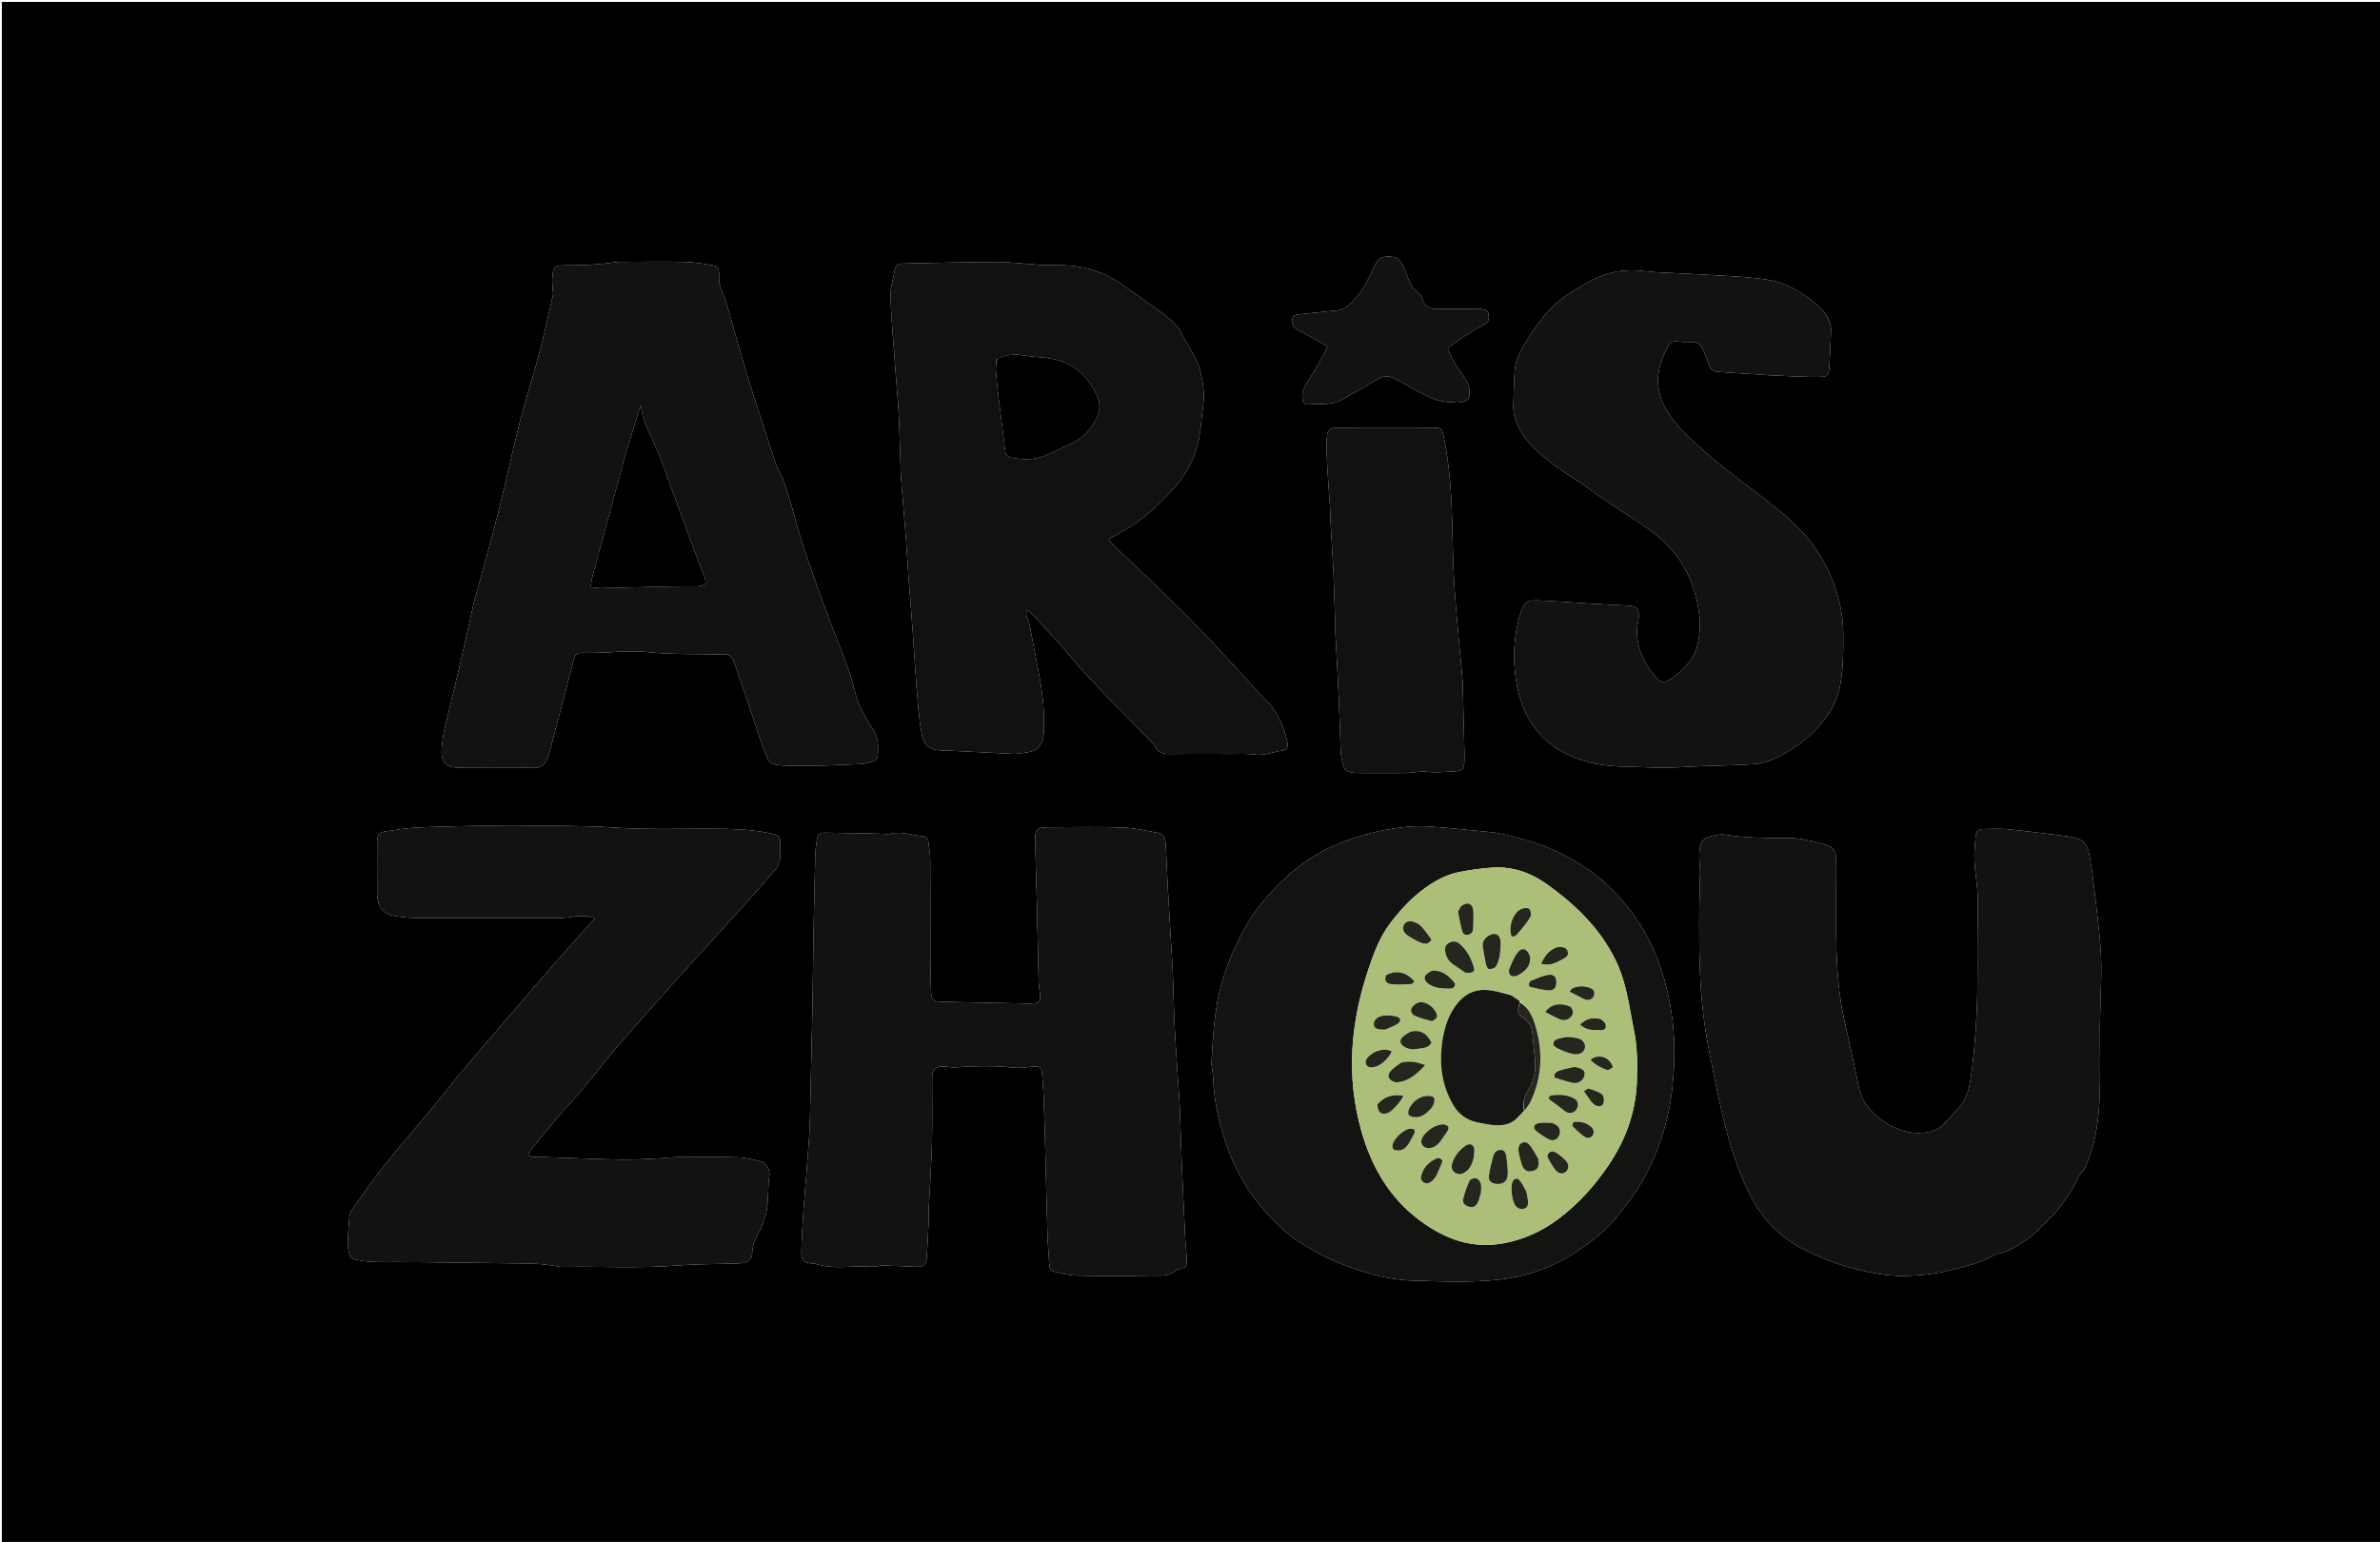 <svg version="1.1" id="Layer_1" xmlns="http://www.w3.org/2000/svg" xmlns:xlink="http://www.w3.org/1999/xlink" x="0px" y="0px"
	 width="100%" viewBox="0 0 2727 1767" enable-background="new 0 0 2727 1767" xml:space="preserve">
<path fill="#000000" opacity="1" stroke="none" 
	d="
M1898,1770 
	C1265.403,1770 633.807,1770 2.105,1770 
	C2.105,1180.802 2.105,591.604 2.105,2.203 
	C911.097,2.203 1820.194,2.203 2729.646,2.203 
	C2729.646,591.333 2729.646,1180.667 2729.646,1770 
	C2452.937,1770 2175.969,1770 1898,1770 
M1473.399,843.72 
	C1469.012,828.139 1462.355,814.037 1450.548,802.314 
	C1438.043,789.898 1426.657,776.36 1414.622,763.463 
	C1398.27,745.94 1382.055,728.275 1365.246,711.198 
	C1347.723,693.394 1329.625,676.152 1311.658,658.789 
	C1300.169,647.685 1288.418,636.851 1276.89,625.786 
	C1274.645,623.632 1272.884,620.974 1270.392,617.928 
	C1279.635,612.563 1287.778,608.102 1295.653,603.21 
	C1312.78,592.571 1327.108,578.637 1340.915,564.121 
	C1357.847,546.319 1369.516,525.604 1374.089,501.409 
	C1376.366,489.364 1376.661,476.956 1378.573,464.826 
	C1380.702,451.329 1378.303,438.343 1375.41,425.365 
	C1374.478,421.187 1373.051,416.988 1371.078,413.201 
	C1366.687,404.772 1361.863,396.566 1357.111,388.329 
	C1353.801,382.591 1351.211,376.078 1346.702,371.476 
	C1340.06,364.697 1332.208,359.02 1324.49,353.398 
	C1310.8,343.427 1296.954,333.657 1282.936,324.152 
	C1260.653,309.043 1235.727,303.28 1209.052,303.946 
	C1203.066,304.095 1197.053,303.871 1191.074,303.487 
	C1174.483,302.425 1157.902,300.219 1141.317,300.22 
	C1106.03,300.221 1070.744,301.334 1035.457,301.991 
	C1035.124,301.998 1034.79,302.032 1034.457,302.019 
	C1029.359,301.814 1026.157,304.143 1025.259,309.202 
	C1023.463,319.327 1020.166,329.508 1020.384,339.603 
	C1020.865,361.855 1023.138,384.068 1024.692,406.297 
	C1025.272,414.591 1025.87,422.884 1026.493,431.175 
	C1027.64,446.427 1029.176,461.66 1029.886,476.932 
	C1030.938,499.537 1031.406,522.169 1032.138,544.788 
	C1032.181,546.118 1032.361,547.444 1032.47,548.772 
	C1034.318,571.311 1036.243,593.844 1037.984,616.391 
	C1038.983,629.324 1039.582,642.288 1040.54,655.224 
	C1042.307,679.084 1044.258,702.929 1046.027,726.788 
	C1046.986,739.725 1047.664,752.682 1048.588,765.622 
	C1049.655,780.545 1050.62,795.482 1052.074,810.369 
	C1053.139,821.273 1054.347,832.224 1056.541,842.939 
	C1058.902,854.472 1065.224,859.173 1076.947,859.896 
	C1081.268,860.162 1085.607,860.131 1089.932,860.346 
	C1113.853,861.53 1137.771,862.75 1161.691,863.951 
	C1162.356,863.985 1163.034,864.014 1163.689,863.925 
	C1169.295,863.16 1174.989,862.766 1180.48,861.496 
	C1190.227,859.24 1195.218,851.545 1195.984,839.707 
	C1197.855,810.776 1192.57,782.628 1187.086,754.482 
	C1184.859,743.056 1182.77,731.603 1180.524,720.18 
	C1179.907,717.041 1179.283,713.83 1178.062,710.902 
	C1176.565,707.311 1174.573,703.971 1177.237,698.789 
	C1180.451,701.861 1183.137,704.199 1185.558,706.784 
	C1192.153,713.826 1198.654,720.956 1205.157,728.083 
	C1209.865,733.243 1214.589,738.391 1219.176,743.658 
	C1228.564,754.439 1237.473,765.667 1247.282,776.046 
	C1267.842,797.797 1288.87,819.106 1309.675,840.625 
	C1314.301,845.409 1319.797,849.723 1323.108,855.311 
	C1327.108,862.063 1332.065,864.116 1339.442,864.033 
	C1363.438,863.763 1387.439,863.909 1411.438,863.987 
	C1420.098,864.015 1428.871,863.487 1437.389,864.672 
	C1448.763,866.256 1458.934,861.504 1469.71,860.137 
	C1474.296,859.555 1476.202,855.818 1475.201,851.09 
	C1474.787,849.134 1474.27,847.201 1473.399,843.72 
M927.999,1282.861 
	C927.857,1287.521 927.865,1292.191 927.544,1296.839 
	C926.42,1313.093 925.234,1329.344 923.973,1345.589 
	C922.919,1359.18 921.541,1372.75 920.647,1386.351 
	C919.599,1402.283 918.525,1418.232 918.223,1434.187 
	C918.026,1444.63 920.806,1446.981 930.943,1448.039 
	C932.599,1448.212 934.34,1448.143 935.893,1448.644 
	C956.136,1455.175 976.952,1449.943 997.436,1451.616 
	C1002.319,1452.014 1007.35,1450.201 1012.296,1450.293 
	C1024.883,1450.527 1037.457,1451.362 1050.042,1451.762 
	C1057.951,1452.013 1061.279,1449.215 1061.817,1441.479 
	C1062.739,1428.207 1063.36,1414.912 1063.957,1401.62 
	C1064.24,1395.298 1064,1388.952 1064.3,1382.631 
	C1065.451,1358.397 1067.206,1334.182 1067.82,1309.937 
	C1068.444,1285.286 1067.936,1260.607 1068.033,1235.941 
	C1068.076,1224.759 1071.331,1221.724 1082.4,1222.242 
	C1086.376,1222.427 1090.375,1223.426 1094.301,1223.15 
	C1117.261,1221.533 1140.177,1221.101 1163.12,1223.625 
	C1168.008,1224.162 1173.062,1223.28 1178.033,1222.956 
	C1180.685,1222.784 1183.318,1222.253 1185.969,1222.159 
	C1190.656,1221.992 1193.576,1223.994 1193.897,1229.04 
	C1194.553,1239.33 1195.558,1249.606 1195.936,1259.906 
	C1196.765,1282.527 1197.337,1305.158 1197.936,1327.787 
	C1198.684,1356.076 1199.232,1384.37 1200.115,1412.655 
	C1200.488,1424.619 1201.448,1436.566 1202.236,1448.515 
	C1202.486,1452.3 1203.372,1456.264 1207.609,1457.219 
	C1215.984,1459.107 1224.463,1461.598 1232.941,1461.767 
	C1261.262,1462.329 1289.611,1462.366 1317.931,1461.769 
	C1328.234,1461.551 1339.545,1463.774 1348.28,1455.16 
	C1349.1,1454.352 1350.786,1454.428 1352.065,1454.078 
	C1359.383,1452.072 1359.965,1451.784 1359.833,1443.856 
	C1359.707,1436.225 1358.511,1428.618 1358.135,1420.984 
	C1356.694,1391.743 1355.297,1362.5 1354.075,1333.25 
	C1353.2,1312.302 1352.63,1291.341 1351.919,1270.386 
	C1351.874,1269.054 1351.794,1267.723 1351.708,1266.393 
	C1349.819,1237.525 1347.671,1208.671 1346.121,1179.784 
	C1344.981,1158.517 1344.738,1137.204 1343.869,1115.92 
	C1343.354,1103.293 1342.394,1090.684 1341.646,1078.067 
	C1340.426,1057.486 1339.132,1036.91 1338.028,1016.323 
	C1337.156,1000.043 1336.583,983.747 1335.721,967.466 
	C1335.583,964.85 1335.149,961.987 1333.908,959.765 
	C1332.728,957.653 1330.519,955.071 1328.406,954.693 
	C1314.336,952.176 1300.218,948.83 1286.025,948.329 
	C1258.06,947.342 1230.035,947.931 1202.036,948.066 
	C1187.794,948.135 1185.836,950.056 1186.108,964.351 
	C1186.538,986.977 1187.463,1009.593 1188.019,1032.217 
	C1188.788,1063.504 1189.396,1094.794 1190.119,1126.082 
	C1190.172,1128.403 1190.501,1130.73 1190.855,1133.03 
	C1193.311,1148.973 1192.427,1150.236 1175.945,1149.976 
	C1143.32,1149.461 1110.7,1148.646 1078.077,1147.956 
	C1077.744,1147.949 1077.41,1147.953 1077.078,1147.931 
	C1069.598,1147.444 1067.048,1144.922 1066.836,1137.403 
	C1066.492,1125.137 1066.084,1112.869 1066.047,1100.6 
	C1065.932,1062.268 1066.085,1023.934 1065.863,985.602 
	C1065.823,978.655 1064.558,971.709 1063.75,964.775 
	C1063.309,960.997 1061.102,958.594 1057.276,958.315 
	C1044.763,957.407 1032.599,952.15 1019.699,955.58 
	C1016.922,956.319 1013.748,955.564 1010.756,955.502 
	C988.796,955.044 966.837,954.409 944.875,954.239 
	C938.409,954.189 936.933,956.003 935.935,962.618 
	C935.09,968.211 934.287,973.861 934.143,979.503 
	C933.316,1011.788 932.613,1044.076 932.022,1076.367 
	C931.542,1102.59 931.419,1128.82 930.886,1155.043 
	C930.034,1196.996 928.973,1238.945 927.999,1282.861 
M2266.021,1059 
	C2265.127,1094.611 2266.664,1130.212 2264.575,1165.875 
	C2263.17,1189.847 2261.457,1213.673 2257.728,1237.351 
	C2255.854,1249.248 2252.64,1260.777 2244.042,1269.959 
	C2239.948,1274.331 2235.583,1278.51 2231.955,1283.247 
	C2222.806,1295.191 2211.058,1298.627 2196.147,1298.351 
	C2169.822,1297.861 2135.518,1275.188 2129.969,1246.547 
	C2124.841,1220.085 2118.591,1193.841 2112.878,1167.492 
	C2107.358,1142.028 2105.101,1116.117 2104.249,1090.203 
	C2103.275,1060.573 2103.99,1030.887 2103.952,1001.225 
	C2103.944,994.911 2104.113,988.58 2103.725,982.285 
	C2103.301,975.388 2100.116,970.377 2092.963,968.357 
	C2078.385,964.241 2064.294,960.217 2048.435,960.308 
	C2024.66,960.444 2000.627,960.467 1976.862,956.545 
	C1970.318,955.465 1962.969,957.623 1956.332,959.503 
	C1953.332,960.352 1949.98,963.731 1948.904,966.724 
	C1947.271,971.262 1947.074,976.46 1947.019,981.387 
	C1946.953,987.353 1948.044,993.331 1947.978,999.297 
	C1947.763,1018.606 1946.927,1037.911 1946.934,1057.217 
	C1946.941,1078.497 1947.027,1099.809 1948.175,1121.048 
	C1949.215,1140.281 1950.967,1159.547 1953.8,1178.591 
	C1956.933,1199.646 1961.482,1220.5 1965.717,1241.38 
	C1974.129,1282.853 1983.799,1323.931 2001.811,1362.599 
	C2015.315,1391.588 2034.984,1414.81 2063.299,1429.962 
	C2085.393,1441.786 2108.804,1450.434 2133.277,1456.058 
	C2148.232,1459.495 2163.239,1462.097 2178.714,1462.114 
	C2197.458,1462.135 2215.76,1460.178 2234.087,1455.845 
	C2250.382,1451.992 2266.379,1447.893 2281.315,1440.197 
	C2284.25,1438.685 2287.264,1436.827 2290.427,1436.347 
	C2302.369,1434.537 2311.667,1426.976 2321.291,1421.08 
	C2331.248,1414.98 2339.139,1405.433 2347.687,1397.139 
	C2352.207,1392.754 2356.626,1388.139 2360.339,1383.077 
	C2366.408,1374.801 2372.541,1366.433 2377.317,1357.401 
	C2380.097,1352.143 2381.651,1346.359 2386.356,1342.198 
	C2387.74,1340.975 2388.538,1338.993 2389.358,1337.242 
	C2400.883,1312.634 2404.467,1286.152 2405.649,1259.55 
	C2406.916,1231.026 2405.942,1202.405 2406.099,1173.827 
	C2406.154,1163.868 2406.774,1153.913 2406.942,1143.953 
	C2407.218,1127.653 2408.121,1111.311 2407.312,1095.058 
	C2406.37,1076.151 2404.107,1057.294 2401.978,1038.465 
	C2399.921,1020.287 2397.911,1002.066 2394.771,984.057 
	C2391.369,964.539 2387.421,961.405 2367.873,958.232 
	C2367.216,958.125 2366.551,958.065 2365.889,957.986 
	C2344.09,955.368 2322.321,952.443 2300.477,950.278 
	C2291.289,949.368 2281.942,950.038 2272.667,950.042 
	C2267.573,950.044 2264.208,952.652 2263.771,957.654 
	C2262.937,967.192 2261.874,976.81 2262.292,986.334 
	C2262.844,998.922 2265.174,1011.425 2265.905,1024.014 
	C2266.542,1034.974 2266.021,1046.002 2266.021,1059 
M543.028,690.14 
	C537.576,714.513 532.281,738.923 526.625,763.249 
	C521.122,786.919 515.117,810.473 509.62,834.144 
	C507.968,841.256 506.844,848.555 506.237,855.832 
	C504.74,873.764 510.197,879.781 527.981,879.945 
	C547.975,880.131 567.972,880.002 587.968,880 
	C595.966,879.999 603.967,879.835 611.962,879.995 
	C619.665,880.149 624.598,876.662 627.056,869.455 
	C627.916,866.933 628.985,864.468 629.667,861.899 
	C636.495,836.154 643.272,810.395 650.043,784.634 
	C652.499,775.293 654.71,765.882 657.386,756.605 
	C659.553,749.093 660.709,747.883 668.7,748.157 
	C693.625,749.009 718.335,744.685 743.492,747.427 
	C769.213,750.23 795.345,749.267 821.298,749.941 
	C823.63,750.002 825.976,750.142 828.294,749.966 
	C834.912,749.464 839.016,752.414 841.119,758.635 
	C848.056,779.146 855.091,799.624 862.046,820.13 
	C866.218,832.431 869.897,844.917 874.531,857.041 
	C882.104,876.857 880.771,876.608 903.648,877.47 
	C930.867,878.497 958.204,876.541 985.484,875.678 
	C989.434,875.554 993.394,874.503 997.271,873.557 
	C1004.188,871.872 1005.586,870.268 1005.919,863.397 
	C1006.407,853.348 1006.116,843.687 999.706,834.798 
	C994.284,827.279 990.262,818.737 985.787,810.556 
	C984.368,807.963 983.241,805.148 982.397,802.311 
	C978.705,789.911 975.817,777.229 971.431,765.086 
	C963.176,742.232 953.718,719.813 945.433,696.969 
	C932.497,661.305 919.2,625.753 909.584,588.965 
	C906.222,576.099 902.159,563.387 897.78,550.826 
	C895.276,543.642 890.787,537.137 888.403,529.926 
	C877.217,496.091 866.094,462.227 855.648,428.16 
	C847.056,400.139 839.48,371.808 831.346,343.646 
	C830.527,340.811 828.788,338.254 827.789,335.457 
	C826.38,331.508 824.945,327.517 824.127,323.424 
	C823.55,320.536 824.093,317.441 823.939,314.449 
	C823.533,306.526 822.734,305.081 814.981,303.757 
	C805.166,302.081 795.232,300.395 785.316,300.171 
	C762.333,299.65 739.33,299.989 716.334,300.023 
	C712.673,300.029 708.965,299.93 705.36,300.449 
	C686.537,303.155 667.643,304.326 648.623,304.07 
	C635.276,303.89 633.683,305.477 632.767,318.601 
	C632.491,322.542 632.966,326.539 633.147,330.508 
	C633.268,333.158 634.117,335.951 633.546,338.428 
	C628.093,362.103 622.861,385.845 616.659,409.328 
	C610.285,433.456 602.245,457.151 596.11,481.334 
	C587.265,516.196 579.944,551.445 571.112,586.311 
	C562.445,620.526 552.702,654.468 543.028,690.14 
M696.972,1211.938 
	C699.247,1209.069 701.404,1206.097 703.816,1203.35 
	C722.912,1181.604 741.937,1159.793 761.219,1138.214 
	C781.395,1115.635 801.817,1093.275 822.163,1070.849 
	C832.436,1059.526 842.891,1048.368 853.064,1036.957 
	C865.232,1023.305 877.332,1009.586 889.112,995.601 
	C891.511,992.752 893.322,988.695 893.706,985.017 
	C894.431,978.094 893.927,971.041 893.917,964.042 
	C893.911,959.394 891.843,957.043 887.019,955.919 
	C868.783,951.667 850.327,950.224 831.659,949.905 
	C788.707,949.169 745.757,951.264 702.78,948.324 
	C672.257,946.236 641.561,946.601 610.939,946.068 
	C596.278,945.812 581.605,945.792 566.945,946.057 
	C537.988,946.579 509.021,947.024 480.089,948.219 
	C467.492,948.74 454.931,950.772 442.426,952.612 
	C434.315,953.806 432.215,956.376 432.141,964.641 
	C431.962,984.637 432.058,1004.636 432.157,1024.634 
	C432.17,1027.27 432.714,1029.93 433.246,1032.531 
	C435.111,1041.643 440.833,1047.423 449.729,1049.21 
	C457.522,1050.776 465.536,1051.654 473.484,1051.937 
	C485.8,1052.376 498.144,1052.048 510.476,1052.049 
	C546.473,1052.052 582.472,1051.849 618.466,1052.172 
	C631.44,1052.288 644.309,1052.901 657.207,1050.425 
	C663,1049.313 669.172,1049.997 675.162,1050.183 
	C676.88,1050.237 678.564,1051.401 681.542,1052.548 
	C678.416,1056.044 676.051,1058.694 673.681,1061.34 
	C659.919,1076.711 646.02,1091.961 632.431,1107.483 
	C617.76,1124.241 603.389,1141.261 588.871,1158.152 
	C570.653,1179.349 552.244,1200.384 534.251,1221.77 
	C521.394,1237.052 509.236,1252.921 496.498,1268.306 
	C478.245,1290.351 459.341,1311.868 441.489,1334.228 
	C428.002,1351.12 415.621,1368.904 403.03,1386.492 
	C401.231,1389.005 400.465,1392.604 400.177,1395.786 
	C399.309,1405.386 398.79,1415.023 398.402,1424.656 
	C398.283,1427.604 398.809,1430.631 399.414,1433.545 
	C401.144,1441.881 402.01,1442.356 410.31,1444.073 
	C424.78,1447.068 439.329,1446.256 453.971,1446.275 
	C500.552,1446.334 547.132,1447.439 593.714,1447.845 
	C609.072,1447.978 624.353,1448.209 639.434,1451.517 
	C641.363,1451.94 643.417,1451.941 645.409,1451.902 
	C688.691,1451.059 731.992,1453.719 775.279,1450.292 
	C797.484,1448.534 819.841,1448.715 842.128,1447.975 
	C845.447,1447.865 848.842,1447.889 852.055,1447.184 
	C857.313,1446.029 861.472,1443.022 861.739,1437.21 
	C862.193,1427.339 865.139,1418.529 870.665,1410.328 
	C872.647,1407.386 873.073,1403.443 874.556,1400.112 
	C882.136,1383.073 878.821,1364.602 881.528,1346.922 
	C881.998,1343.855 880.844,1340.17 879.401,1337.291 
	C878.175,1334.845 875.749,1331.933 873.334,1331.339 
	C864.328,1329.12 855.143,1326.6 845.961,1326.324 
	C822.392,1325.617 798.787,1325.948 775.198,1326.097 
	C768.567,1326.139 761.947,1327.147 755.31,1327.434 
	C741.034,1328.05 726.738,1329.132 712.473,1328.86 
	C682.53,1328.289 652.602,1326.958 622.666,1325.968 
	C619.003,1325.847 615.315,1326.123 611.676,1325.799 
	C609.63,1325.618 607.66,1324.585 605.01,1323.726 
	C606.624,1320.832 607.47,1318.624 608.889,1316.885 
	C619.39,1304.011 629.864,1291.11 640.631,1278.46 
	C648.609,1269.087 657.241,1260.27 665.171,1250.859 
	C675.66,1238.412 685.748,1225.628 696.972,1211.938 
M2097.981,379.644 
	C2098.435,366.235 2090.458,356.789 2081.454,349.016 
	C2064.619,334.484 2045.4,323.479 2023.036,320.206 
	C2006.624,317.804 1989.971,316.872 1973.391,315.85 
	C1948.167,314.295 1922.912,313.256 1897.674,311.93 
	C1893.363,311.703 1889.058,311.231 1884.77,310.707 
	C1868.297,308.697 1851.644,309.719 1836.492,315.559 
	C1821.772,321.232 1807.909,329.765 1794.702,338.588 
	C1774.068,352.374 1760.242,372.562 1747.403,393.356 
	C1741.029,403.68 1736.075,414.612 1735.329,426.871 
	C1734.561,439.482 1734.449,452.132 1733.999,464.763 
	C1733.682,473.683 1736.278,481.943 1740.114,489.764 
	C1748.565,506.994 1762.972,518.973 1777.544,530.579 
	C1790.219,540.673 1804.622,548.293 1817.665,558.009 
	C1835.808,571.525 1855.004,583.649 1873.946,596.068 
	C1893.243,608.719 1911.608,622.271 1924.613,641.871 
	C1938.194,662.338 1945.272,685.104 1947.609,709.263 
	C1948.426,717.714 1947.374,726.548 1945.88,734.978 
	C1942.519,753.952 1930.274,766.913 1915.089,777.55 
	C1907.481,782.88 1902.843,782.817 1896.867,775.726 
	C1881.933,758.005 1873.022,738.092 1876.552,714.184 
	C1876.844,712.208 1877.393,710.26 1877.564,708.277 
	C1878.457,697.888 1875.225,694.431 1864.908,693.971 
	C1850.62,693.334 1836.34,692.516 1822.063,691.666 
	C1802.484,690.501 1782.924,688.882 1763.33,688.128 
	C1749.011,687.577 1746.495,689.877 1741.847,703.7 
	C1741.316,705.278 1740.836,706.877 1740.415,708.488 
	C1733.459,735.091 1733.194,762.28 1738.721,788.708 
	C1748.18,833.942 1776.967,862.393 1821.711,873.785 
	C1845.073,879.734 1869.347,878.346 1893.205,879.608 
	C1912.073,880.606 1931.098,878.655 1950.053,877.997 
	C1970.007,877.304 1989.988,876.991 2009.901,875.675 
	C2017.047,875.203 2024.441,873.219 2031.018,870.327 
	C2057.475,858.696 2079.368,841.509 2095.609,817.088 
	C2102.257,807.093 2106.417,796.8 2108.535,785.096 
	C2112.063,765.602 2112.124,746 2111.99,726.348 
	C2111.782,695.642 2102.848,667.468 2087.97,640.772 
	C2072.988,613.89 2050.471,594.047 2026.901,575.599 
	C2000.96,555.296 1973.956,536.351 1949.453,514.232 
	C1934.161,500.427 1918.937,486.893 1908.563,468.317 
	C1894.552,443.23 1898.456,419.857 1911.47,396.418 
	C1913.533,392.702 1916.724,390.758 1921.423,391.288 
	C1926.702,391.884 1932.065,392.053 1937.38,391.924 
	C1944.252,391.757 1948.868,394.695 1951.441,400.94 
	C1953.593,406.165 1956.157,411.301 1957.565,416.728 
	C1959.126,422.746 1962.034,425.772 1968.483,426.129 
	C1987.736,427.195 2006.958,428.817 2026.209,429.942 
	C2040.817,430.795 2055.449,431.271 2070.074,431.81 
	C2075.399,432.006 2080.746,432.122 2086.064,431.88 
	C2093.758,431.53 2095.375,430.14 2095.907,422.342 
	C2096.835,408.744 2097.324,395.116 2097.981,379.644 
M1712.74,954.09 
	C1697.526,952.589 1682.326,950.939 1667.096,949.626 
	C1648.933,948.062 1630.964,945.716 1612.457,947.535 
	C1583.322,950.399 1555.729,957.21 1528.819,968.965 
	C1498.11,982.379 1473.458,1002.957 1451.816,1027.737 
	C1444.833,1035.732 1438.201,1044.199 1432.572,1053.18 
	C1418.369,1075.836 1407.627,1099.976 1400.081,1125.844 
	C1391.48,1155.328 1390.088,1185.468 1388.241,1215.657 
	C1387.86,1221.883 1389.704,1228.211 1389.935,1234.513 
	C1391.074,1265.523 1398.362,1295.354 1409.846,1323.822 
	C1423.338,1357.267 1444.114,1386.187 1471.368,1410.122 
	C1476.358,1414.504 1481.53,1418.814 1487.134,1422.336 
	C1502.344,1431.894 1517.862,1440.775 1534.7,1447.483 
	C1561.536,1458.176 1589.139,1466.567 1617.848,1467.47 
	C1652.07,1468.547 1686.47,1470.12 1720.678,1466.044 
	C1752.316,1462.275 1781.304,1451.198 1807.755,1433.533 
	C1824.978,1422.033 1841.109,1409.095 1853.953,1392.756 
	C1863.999,1379.976 1874.223,1367.052 1882.146,1352.944 
	C1901.257,1318.911 1912.692,1282.253 1916.523,1243.192 
	C1919.237,1215.521 1919.364,1187.821 1915.174,1160.526 
	C1907.287,1109.146 1888.451,1062.429 1851.696,1024.169 
	C1839.628,1011.608 1826.516,1000.334 1811.862,991.151 
	C1781.924,972.388 1749.184,960.567 1712.74,954.09 
M1675.962,781.308 
	C1674.473,765.089 1672.913,748.875 1671.511,732.649 
	C1669.623,710.8 1667.45,688.965 1666.157,667.08 
	C1664.942,646.508 1664.553,625.882 1664.083,605.274 
	C1663.277,570.01 1661.41,534.875 1654.163,500.211 
	C1652.304,491.32 1651.803,490.191 1642.696,490.084 
	C1627.045,489.899 1611.389,490.012 1595.736,490.014 
	C1574.753,490.017 1553.769,489.911 1532.788,490.101 
	C1523.756,490.184 1520.614,493.05 1520.267,501.992 
	C1519.894,511.625 1520.034,521.31 1520.551,530.939 
	C1521.476,548.185 1522.892,565.404 1524.013,582.641 
	C1524.294,586.955 1524.109,591.299 1524.354,595.618 
	C1525.539,616.516 1527.047,637.399 1527.961,658.308 
	C1528.964,681.23 1529.442,704.176 1530.153,727.111 
	C1530.173,727.776 1530.247,728.44 1530.282,729.104 
	C1531.535,752.996 1532.92,776.881 1533.994,800.78 
	C1534.905,821.042 1535.444,841.32 1536.181,861.589 
	C1536.241,863.246 1536.508,864.902 1536.761,866.545 
	C1539.451,884.005 1541.533,885.81 1559.728,885.895 
	C1576.975,885.976 1594.225,886.109 1611.468,885.848 
	C1619.092,885.732 1626.855,883.465 1634.282,884.382 
	C1644.675,885.664 1654.794,884.589 1665.042,884.036 
	C1675.88,883.451 1677.598,881.864 1677.95,870.944 
	C1678.025,868.614 1678.037,866.28 1677.98,863.95 
	C1677.321,837.043 1676.643,810.137 1675.962,781.308 
M1543.611,454.644 
	C1550.568,450.741 1557.629,447.013 1564.462,442.905 
	C1590.358,427.335 1586.592,427.765 1612.983,442.012 
	C1630.748,451.602 1647.713,463.554 1669.625,460.291 
	C1670.573,460.15 1671.596,460.588 1672.59,460.665 
	C1680.236,461.255 1683.618,458.28 1683.91,450.499 
	C1684.157,443.933 1681.922,438.267 1678.156,432.823 
	C1671.002,422.483 1663.793,412.106 1658.788,399.691 
	C1667.956,391.218 1678.191,385.059 1688.366,378.848 
	C1692.342,376.42 1696.459,374.194 1700.639,372.135 
	C1705.843,369.57 1706.358,365.181 1705.592,360.282 
	C1704.801,355.224 1700.976,354.266 1696.702,354.123 
	C1694.372,354.046 1692.038,354.03 1689.706,354.027 
	C1675.709,354.012 1661.699,353.642 1647.719,354.129 
	C1638.475,354.451 1632.344,351.562 1629.557,342.283 
	C1628.748,339.593 1626.864,336.634 1624.594,335.09 
	C1618.363,330.853 1615.674,324.55 1613.032,318.048 
	C1610.777,312.497 1608.898,306.718 1605.956,301.551 
	C1604.302,298.646 1601.091,295.216 1598.13,294.722 
	C1588.2,293.064 1580.504,293.127 1574.941,304.671 
	C1567.917,319.246 1561.336,334.143 1549.456,346.079 
	C1544.143,351.417 1538.984,354.964 1531.747,355.729 
	C1517.859,357.198 1503.969,358.649 1490.072,360.032 
	C1486.397,360.398 1482.399,360.224 1480.949,364.577 
	C1479.427,369.145 1480.845,373.386 1484.393,376.314 
	C1487.156,378.594 1490.724,379.888 1493.903,381.675 
	C1502.793,386.674 1511.667,391.701 1520.78,396.849 
	C1519.333,400.462 1518.639,403.053 1517.34,405.295 
	C1510.503,417.097 1503.79,428.988 1496.449,440.474 
	C1493.2,445.557 1491.656,450.604 1492.184,456.461 
	C1492.567,460.707 1494.813,463.781 1499.066,463.541 
	C1513.805,462.712 1529.209,465.014 1543.611,454.644 
z"/>
<path fill="#121111" opacity="1" stroke="none" 
	d="
M1473.599,844.488 
	C1474.27,847.201 1474.787,849.134 1475.201,851.09 
	C1476.202,855.818 1474.296,859.555 1469.71,860.137 
	C1458.934,861.504 1448.763,866.256 1437.389,864.672 
	C1428.871,863.487 1420.098,864.015 1411.438,863.987 
	C1387.439,863.909 1363.438,863.763 1339.442,864.033 
	C1332.065,864.116 1327.108,862.063 1323.108,855.311 
	C1319.797,849.723 1314.301,845.409 1309.675,840.625 
	C1288.87,819.106 1267.842,797.797 1247.282,776.046 
	C1237.473,765.667 1228.564,754.439 1219.176,743.658 
	C1214.589,738.391 1209.865,733.243 1205.157,728.083 
	C1198.654,720.956 1192.153,713.826 1185.558,706.784 
	C1183.137,704.199 1180.451,701.861 1177.237,698.789 
	C1174.573,703.971 1176.565,707.311 1178.062,710.902 
	C1179.283,713.83 1179.907,717.041 1180.524,720.18 
	C1182.77,731.603 1184.859,743.056 1187.086,754.482 
	C1192.57,782.628 1197.855,810.776 1195.984,839.707 
	C1195.218,851.545 1190.227,859.24 1180.48,861.496 
	C1174.989,862.766 1169.295,863.16 1163.689,863.925 
	C1163.034,864.014 1162.356,863.985 1161.691,863.951 
	C1137.771,862.75 1113.853,861.53 1089.932,860.346 
	C1085.607,860.131 1081.268,860.162 1076.947,859.896 
	C1065.224,859.173 1058.902,854.472 1056.541,842.939 
	C1054.347,832.224 1053.139,821.273 1052.074,810.369 
	C1050.62,795.482 1049.655,780.545 1048.588,765.622 
	C1047.664,752.682 1046.986,739.725 1046.027,726.788 
	C1044.258,702.929 1042.307,679.084 1040.54,655.224 
	C1039.582,642.288 1038.983,629.324 1037.984,616.391 
	C1036.243,593.844 1034.318,571.311 1032.47,548.772 
	C1032.361,547.444 1032.181,546.118 1032.138,544.788 
	C1031.406,522.169 1030.938,499.537 1029.886,476.932 
	C1029.176,461.66 1027.64,446.427 1026.493,431.175 
	C1025.87,422.884 1025.272,414.591 1024.692,406.297 
	C1023.138,384.068 1020.865,361.855 1020.384,339.603 
	C1020.166,329.508 1023.463,319.327 1025.259,309.202 
	C1026.157,304.143 1029.359,301.814 1034.457,302.019 
	C1034.79,302.032 1035.124,301.998 1035.457,301.991 
	C1070.744,301.334 1106.03,300.221 1141.317,300.22 
	C1157.902,300.219 1174.483,302.425 1191.074,303.487 
	C1197.053,303.871 1203.066,304.095 1209.052,303.946 
	C1235.727,303.28 1260.653,309.043 1282.936,324.152 
	C1296.954,333.657 1310.8,343.427 1324.49,353.398 
	C1332.208,359.02 1340.06,364.697 1346.702,371.476 
	C1351.211,376.078 1353.801,382.591 1357.111,388.329 
	C1361.863,396.566 1366.687,404.772 1371.078,413.201 
	C1373.051,416.988 1374.478,421.187 1375.41,425.365 
	C1378.303,438.343 1380.702,451.329 1378.573,464.826 
	C1376.661,476.956 1376.366,489.364 1374.089,501.409 
	C1369.516,525.604 1357.847,546.319 1340.915,564.121 
	C1327.108,578.637 1312.78,592.571 1295.653,603.21 
	C1287.778,608.102 1279.635,612.563 1270.392,617.928 
	C1272.884,620.974 1274.645,623.632 1276.89,625.786 
	C1288.418,636.851 1300.169,647.685 1311.658,658.789 
	C1329.625,676.152 1347.723,693.394 1365.246,711.198 
	C1382.055,728.275 1398.27,745.94 1414.622,763.463 
	C1426.657,776.36 1438.043,789.898 1450.548,802.314 
	C1462.355,814.037 1469.012,828.139 1473.599,844.488 
M1142.134,411.334 
	C1141.731,415.487 1140.766,419.676 1141.037,423.784 
	C1141.716,434.062 1142.771,444.326 1144.009,454.555 
	C1146.526,475.33 1149.326,496.071 1151.862,516.845 
	C1152.45,521.661 1155.149,523.631 1159.587,524.506 
	C1172.256,527.004 1184.857,527.276 1196.928,522.265 
	C1207.682,517.8 1218.167,512.667 1228.672,507.624 
	C1241.496,501.466 1250.434,491.533 1256.652,478.803 
	C1260.755,470.402 1260.838,462.433 1257.034,453.871 
	C1245.837,428.671 1227.091,413.634 1199.516,410.198 
	C1190.281,409.047 1180.901,408.81 1171.763,407.174 
	C1161.838,405.396 1152.599,406.975 1142.134,411.334 
z"/>
<path fill="#121211" opacity="1" stroke="none" 
	d="
M928,1281.879 
	C928.973,1238.945 930.034,1196.996 930.886,1155.043 
	C931.419,1128.82 931.542,1102.59 932.022,1076.367 
	C932.613,1044.076 933.316,1011.788 934.143,979.503 
	C934.287,973.861 935.09,968.211 935.935,962.618 
	C936.933,956.003 938.409,954.189 944.875,954.239 
	C966.837,954.409 988.796,955.044 1010.756,955.502 
	C1013.748,955.564 1016.922,956.319 1019.699,955.58 
	C1032.599,952.15 1044.763,957.407 1057.276,958.315 
	C1061.102,958.594 1063.309,960.997 1063.75,964.775 
	C1064.558,971.709 1065.823,978.655 1065.863,985.602 
	C1066.085,1023.934 1065.932,1062.268 1066.047,1100.6 
	C1066.084,1112.869 1066.492,1125.137 1066.836,1137.403 
	C1067.048,1144.922 1069.598,1147.444 1077.078,1147.931 
	C1077.41,1147.953 1077.744,1147.949 1078.077,1147.956 
	C1110.7,1148.646 1143.32,1149.461 1175.945,1149.976 
	C1192.427,1150.236 1193.311,1148.973 1190.855,1133.03 
	C1190.501,1130.73 1190.172,1128.403 1190.119,1126.082 
	C1189.396,1094.794 1188.788,1063.504 1188.019,1032.217 
	C1187.463,1009.593 1186.538,986.977 1186.108,964.351 
	C1185.836,950.056 1187.794,948.135 1202.036,948.066 
	C1230.035,947.931 1258.06,947.342 1286.025,948.329 
	C1300.218,948.83 1314.336,952.176 1328.406,954.693 
	C1330.519,955.071 1332.728,957.653 1333.908,959.765 
	C1335.149,961.987 1335.583,964.85 1335.721,967.466 
	C1336.583,983.747 1337.156,1000.043 1338.028,1016.323 
	C1339.132,1036.91 1340.426,1057.486 1341.646,1078.067 
	C1342.394,1090.684 1343.354,1103.293 1343.869,1115.92 
	C1344.738,1137.204 1344.981,1158.517 1346.121,1179.784 
	C1347.671,1208.671 1349.819,1237.525 1351.708,1266.393 
	C1351.794,1267.723 1351.874,1269.054 1351.919,1270.386 
	C1352.63,1291.341 1353.2,1312.302 1354.075,1333.25 
	C1355.297,1362.5 1356.694,1391.743 1358.135,1420.984 
	C1358.511,1428.618 1359.707,1436.225 1359.833,1443.856 
	C1359.965,1451.784 1359.383,1452.072 1352.065,1454.078 
	C1350.786,1454.428 1349.1,1454.352 1348.28,1455.16 
	C1339.545,1463.774 1328.234,1461.551 1317.931,1461.769 
	C1289.611,1462.366 1261.262,1462.329 1232.941,1461.767 
	C1224.463,1461.598 1215.984,1459.107 1207.609,1457.219 
	C1203.372,1456.264 1202.486,1452.3 1202.236,1448.515 
	C1201.448,1436.566 1200.488,1424.619 1200.115,1412.655 
	C1199.232,1384.37 1198.684,1356.076 1197.936,1327.787 
	C1197.337,1305.158 1196.765,1282.527 1195.936,1259.906 
	C1195.558,1249.606 1194.553,1239.33 1193.897,1229.04 
	C1193.576,1223.994 1190.656,1221.992 1185.969,1222.159 
	C1183.318,1222.253 1180.685,1222.784 1178.033,1222.956 
	C1173.062,1223.28 1168.008,1224.162 1163.12,1223.625 
	C1140.177,1221.101 1117.261,1221.533 1094.301,1223.15 
	C1090.375,1223.426 1086.376,1222.427 1082.4,1222.242 
	C1071.331,1221.724 1068.076,1224.759 1068.033,1235.941 
	C1067.936,1260.607 1068.444,1285.286 1067.82,1309.937 
	C1067.206,1334.182 1065.451,1358.397 1064.3,1382.631 
	C1064,1388.952 1064.24,1395.298 1063.957,1401.62 
	C1063.36,1414.912 1062.739,1428.207 1061.817,1441.479 
	C1061.279,1449.215 1057.951,1452.013 1050.042,1451.762 
	C1037.457,1451.362 1024.883,1450.527 1012.296,1450.293 
	C1007.35,1450.201 1002.319,1452.014 997.436,1451.616 
	C976.952,1449.943 956.136,1455.175 935.893,1448.644 
	C934.34,1448.143 932.599,1448.212 930.943,1448.039 
	C920.806,1446.981 918.026,1444.63 918.223,1434.187 
	C918.525,1418.232 919.599,1402.283 920.647,1386.351 
	C921.541,1372.75 922.919,1359.18 923.973,1345.589 
	C925.234,1329.344 926.42,1313.093 927.544,1296.839 
	C927.865,1292.191 927.857,1287.521 928,1281.879 
z"/>
<path fill="#121211" opacity="1" stroke="none" 
	d="
M2266.016,1058 
	C2266.021,1046.002 2266.542,1034.974 2265.905,1024.014 
	C2265.174,1011.425 2262.844,998.922 2262.292,986.334 
	C2261.874,976.81 2262.937,967.192 2263.771,957.654 
	C2264.208,952.652 2267.573,950.044 2272.667,950.042 
	C2281.942,950.038 2291.289,949.368 2300.477,950.278 
	C2322.321,952.443 2344.09,955.368 2365.889,957.986 
	C2366.551,958.065 2367.216,958.125 2367.873,958.232 
	C2387.421,961.405 2391.369,964.539 2394.771,984.057 
	C2397.911,1002.066 2399.921,1020.287 2401.978,1038.465 
	C2404.107,1057.294 2406.37,1076.151 2407.312,1095.058 
	C2408.121,1111.311 2407.218,1127.653 2406.942,1143.953 
	C2406.774,1153.913 2406.154,1163.868 2406.099,1173.827 
	C2405.942,1202.405 2406.916,1231.026 2405.649,1259.55 
	C2404.467,1286.152 2400.883,1312.634 2389.358,1337.242 
	C2388.538,1338.993 2387.74,1340.975 2386.356,1342.198 
	C2381.651,1346.359 2380.097,1352.143 2377.317,1357.401 
	C2372.541,1366.433 2366.408,1374.801 2360.339,1383.077 
	C2356.626,1388.139 2352.207,1392.754 2347.687,1397.139 
	C2339.139,1405.433 2331.248,1414.98 2321.291,1421.08 
	C2311.667,1426.976 2302.369,1434.537 2290.427,1436.347 
	C2287.264,1436.827 2284.25,1438.685 2281.315,1440.197 
	C2266.379,1447.893 2250.382,1451.992 2234.087,1455.845 
	C2215.76,1460.178 2197.458,1462.135 2178.714,1462.114 
	C2163.239,1462.097 2148.232,1459.495 2133.277,1456.058 
	C2108.804,1450.434 2085.393,1441.786 2063.299,1429.962 
	C2034.984,1414.81 2015.315,1391.588 2001.811,1362.599 
	C1983.799,1323.931 1974.129,1282.853 1965.717,1241.38 
	C1961.482,1220.5 1956.933,1199.646 1953.8,1178.591 
	C1950.967,1159.547 1949.215,1140.281 1948.175,1121.048 
	C1947.027,1099.809 1946.941,1078.497 1946.934,1057.217 
	C1946.927,1037.911 1947.763,1018.606 1947.978,999.297 
	C1948.044,993.331 1946.953,987.353 1947.019,981.387 
	C1947.074,976.46 1947.271,971.262 1948.904,966.724 
	C1949.98,963.731 1953.332,960.352 1956.332,959.503 
	C1962.969,957.623 1970.318,955.465 1976.862,956.545 
	C2000.627,960.467 2024.66,960.444 2048.435,960.308 
	C2064.294,960.217 2078.385,964.241 2092.963,968.357 
	C2100.116,970.377 2103.301,975.388 2103.725,982.285 
	C2104.113,988.58 2103.944,994.911 2103.952,1001.225 
	C2103.99,1030.887 2103.275,1060.573 2104.249,1090.203 
	C2105.101,1116.117 2107.358,1142.028 2112.878,1167.492 
	C2118.591,1193.841 2124.841,1220.085 2129.969,1246.547 
	C2135.518,1275.188 2169.822,1297.861 2196.147,1298.351 
	C2211.058,1298.627 2222.806,1295.191 2231.955,1283.247 
	C2235.583,1278.51 2239.948,1274.331 2244.042,1269.959 
	C2252.64,1260.777 2255.854,1249.248 2257.728,1237.351 
	C2261.457,1213.673 2263.17,1189.847 2264.575,1165.875 
	C2266.664,1130.212 2265.127,1094.611 2266.016,1058 
z"/>
<path fill="#121211" opacity="1" stroke="none" 
	d="
M543.229,689.335 
	C552.702,654.468 562.445,620.526 571.112,586.311 
	C579.944,551.445 587.265,516.196 596.11,481.334 
	C602.245,457.151 610.285,433.456 616.659,409.328 
	C622.861,385.845 628.093,362.103 633.546,338.428 
	C634.117,335.951 633.268,333.158 633.147,330.508 
	C632.966,326.539 632.491,322.542 632.767,318.601 
	C633.683,305.477 635.276,303.89 648.623,304.07 
	C667.643,304.326 686.537,303.155 705.36,300.449 
	C708.965,299.93 712.673,300.029 716.334,300.023 
	C739.33,299.989 762.333,299.65 785.316,300.171 
	C795.232,300.395 805.166,302.081 814.981,303.757 
	C822.734,305.081 823.533,306.526 823.939,314.449 
	C824.093,317.441 823.55,320.536 824.127,323.424 
	C824.945,327.517 826.38,331.508 827.789,335.457 
	C828.788,338.254 830.527,340.811 831.346,343.646 
	C839.48,371.808 847.056,400.139 855.648,428.16 
	C866.094,462.227 877.217,496.091 888.403,529.926 
	C890.787,537.137 895.276,543.642 897.78,550.826 
	C902.159,563.387 906.222,576.099 909.584,588.965 
	C919.2,625.753 932.497,661.305 945.433,696.969 
	C953.718,719.813 963.176,742.232 971.431,765.086 
	C975.817,777.229 978.705,789.911 982.397,802.311 
	C983.241,805.148 984.368,807.963 985.787,810.556 
	C990.262,818.737 994.284,827.279 999.706,834.798 
	C1006.116,843.687 1006.407,853.348 1005.919,863.397 
	C1005.586,870.268 1004.188,871.872 997.271,873.557 
	C993.394,874.503 989.434,875.554 985.484,875.678 
	C958.204,876.541 930.867,878.497 903.648,877.47 
	C880.771,876.608 882.104,876.857 874.531,857.041 
	C869.897,844.917 866.218,832.431 862.046,820.13 
	C855.091,799.624 848.056,779.146 841.119,758.635 
	C839.016,752.414 834.912,749.464 828.294,749.966 
	C825.976,750.142 823.63,750.002 821.298,749.941 
	C795.345,749.267 769.213,750.23 743.492,747.427 
	C718.335,744.685 693.625,749.009 668.7,748.157 
	C660.709,747.883 659.553,749.093 657.386,756.605 
	C654.71,765.882 652.499,775.293 650.043,784.634 
	C643.272,810.395 636.495,836.154 629.667,861.899 
	C628.985,864.468 627.916,866.933 627.056,869.455 
	C624.598,876.662 619.665,880.149 611.962,879.995 
	C603.967,879.835 595.966,879.999 587.968,880 
	C567.972,880.002 547.975,880.131 527.981,879.945 
	C510.197,879.781 504.74,873.764 506.237,855.832 
	C506.844,848.555 507.968,841.256 509.62,834.144 
	C515.117,810.473 521.122,786.919 526.625,763.249 
	C532.281,738.923 537.576,714.513 543.229,689.335 
M716.959,520.011 
	C712.072,537.981 707.174,555.949 702.299,573.922 
	C694.462,602.81 686.601,631.691 678.861,660.605 
	C677.873,664.298 677.55,668.169 676.745,673.002 
	C681.859,673.402 685.745,674.037 689.615,673.956 
	C717.195,673.383 744.772,672.625 772.351,672.014 
	C780.001,671.844 787.659,671.996 795.312,671.943 
	C797.637,671.928 800.002,671.958 802.277,671.557 
	C808.295,670.498 809.497,668.425 807.727,662.504 
	C807.252,660.918 806.478,659.423 805.887,657.869 
	C799.146,640.17 792.268,622.521 785.713,604.754 
	C775.815,577.928 766.319,550.953 756.319,524.166 
	C748.896,504.282 736.622,486.175 734.085,464.212 
	C728.519,482.292 722.952,500.371 716.959,520.011 
z"/>
<path fill="#121211" opacity="1" stroke="none" 
	d="
M696.49,1212.463 
	C685.748,1225.628 675.66,1238.412 665.171,1250.859 
	C657.241,1260.27 648.609,1269.087 640.631,1278.46 
	C629.864,1291.11 619.39,1304.011 608.889,1316.885 
	C607.47,1318.624 606.624,1320.832 605.01,1323.726 
	C607.66,1324.585 609.63,1325.618 611.676,1325.799 
	C615.315,1326.123 619.003,1325.847 622.666,1325.968 
	C652.602,1326.958 682.53,1328.289 712.473,1328.86 
	C726.738,1329.132 741.034,1328.05 755.31,1327.434 
	C761.947,1327.147 768.567,1326.139 775.198,1326.097 
	C798.787,1325.948 822.392,1325.617 845.961,1326.324 
	C855.143,1326.6 864.328,1329.12 873.334,1331.339 
	C875.749,1331.933 878.175,1334.845 879.401,1337.291 
	C880.844,1340.17 881.998,1343.855 881.528,1346.922 
	C878.821,1364.602 882.136,1383.073 874.556,1400.112 
	C873.073,1403.443 872.647,1407.386 870.665,1410.328 
	C865.139,1418.529 862.193,1427.339 861.739,1437.21 
	C861.472,1443.022 857.313,1446.029 852.055,1447.184 
	C848.842,1447.889 845.447,1447.865 842.128,1447.975 
	C819.841,1448.715 797.484,1448.534 775.279,1450.292 
	C731.992,1453.719 688.691,1451.059 645.409,1451.902 
	C643.417,1451.941 641.363,1451.94 639.434,1451.517 
	C624.353,1448.209 609.072,1447.978 593.714,1447.845 
	C547.132,1447.439 500.552,1446.334 453.971,1446.275 
	C439.329,1446.256 424.78,1447.068 410.31,1444.073 
	C402.01,1442.356 401.144,1441.881 399.414,1433.545 
	C398.809,1430.631 398.283,1427.604 398.402,1424.656 
	C398.79,1415.023 399.309,1405.386 400.177,1395.786 
	C400.465,1392.604 401.231,1389.005 403.03,1386.492 
	C415.621,1368.904 428.002,1351.12 441.489,1334.228 
	C459.341,1311.868 478.245,1290.351 496.498,1268.306 
	C509.236,1252.921 521.394,1237.052 534.251,1221.77 
	C552.244,1200.384 570.653,1179.349 588.871,1158.152 
	C603.389,1141.261 617.76,1124.241 632.431,1107.483 
	C646.02,1091.961 659.919,1076.711 673.681,1061.34 
	C676.051,1058.694 678.416,1056.044 681.542,1052.548 
	C678.564,1051.401 676.88,1050.237 675.162,1050.183 
	C669.172,1049.997 663,1049.313 657.207,1050.425 
	C644.309,1052.901 631.44,1052.288 618.466,1052.172 
	C582.472,1051.849 546.473,1052.052 510.476,1052.049 
	C498.144,1052.048 485.8,1052.376 473.484,1051.937 
	C465.536,1051.654 457.522,1050.776 449.729,1049.21 
	C440.833,1047.423 435.111,1041.643 433.246,1032.531 
	C432.714,1029.93 432.17,1027.27 432.157,1024.634 
	C432.058,1004.636 431.962,984.637 432.141,964.641 
	C432.215,956.376 434.315,953.806 442.426,952.612 
	C454.931,950.772 467.492,948.74 480.089,948.219 
	C509.021,947.024 537.988,946.579 566.945,946.057 
	C581.605,945.792 596.278,945.812 610.939,946.068 
	C641.561,946.601 672.257,946.236 702.78,948.324 
	C745.757,951.264 788.707,949.169 831.659,949.905 
	C850.327,950.224 868.783,951.667 887.019,955.919 
	C891.843,957.043 893.911,959.394 893.917,964.042 
	C893.927,971.041 894.431,978.094 893.706,985.017 
	C893.322,988.695 891.511,992.752 889.112,995.601 
	C877.332,1009.586 865.232,1023.305 853.064,1036.957 
	C842.891,1048.368 832.436,1059.526 822.163,1070.849 
	C801.817,1093.275 781.395,1115.635 761.219,1138.214 
	C741.937,1159.793 722.912,1181.604 703.816,1203.35 
	C701.404,1206.097 699.247,1209.069 696.49,1212.463 
z"/>
<path fill="#121211" opacity="1" stroke="none" 
	d="
M2097.989,380.572 
	C2097.324,395.116 2096.835,408.744 2095.907,422.342 
	C2095.375,430.14 2093.758,431.53 2086.064,431.88 
	C2080.746,432.122 2075.399,432.006 2070.074,431.81 
	C2055.449,431.271 2040.817,430.795 2026.209,429.942 
	C2006.958,428.817 1987.736,427.195 1968.483,426.129 
	C1962.034,425.772 1959.126,422.746 1957.565,416.728 
	C1956.157,411.301 1953.593,406.165 1951.441,400.94 
	C1948.868,394.695 1944.252,391.757 1937.38,391.924 
	C1932.065,392.053 1926.702,391.884 1921.423,391.288 
	C1916.724,390.758 1913.533,392.702 1911.47,396.418 
	C1898.456,419.857 1894.552,443.23 1908.563,468.317 
	C1918.937,486.893 1934.161,500.427 1949.453,514.232 
	C1973.956,536.351 2000.96,555.296 2026.901,575.599 
	C2050.471,594.047 2072.988,613.89 2087.97,640.772 
	C2102.848,667.468 2111.782,695.642 2111.99,726.348 
	C2112.124,746 2112.063,765.602 2108.535,785.096 
	C2106.417,796.8 2102.257,807.093 2095.609,817.088 
	C2079.368,841.509 2057.475,858.696 2031.018,870.327 
	C2024.441,873.219 2017.047,875.203 2009.901,875.675 
	C1989.988,876.991 1970.007,877.304 1950.053,877.997 
	C1931.098,878.655 1912.073,880.606 1893.205,879.608 
	C1869.347,878.346 1845.073,879.734 1821.711,873.785 
	C1776.967,862.393 1748.18,833.942 1738.721,788.708 
	C1733.194,762.28 1733.459,735.091 1740.415,708.488 
	C1740.836,706.877 1741.316,705.278 1741.847,703.7 
	C1746.495,689.877 1749.011,687.577 1763.33,688.128 
	C1782.924,688.882 1802.484,690.501 1822.063,691.666 
	C1836.34,692.516 1850.62,693.334 1864.908,693.971 
	C1875.225,694.431 1878.457,697.888 1877.564,708.277 
	C1877.393,710.26 1876.844,712.208 1876.552,714.184 
	C1873.022,738.092 1881.933,758.005 1896.867,775.726 
	C1902.843,782.817 1907.481,782.88 1915.089,777.55 
	C1930.274,766.913 1942.519,753.952 1945.88,734.978 
	C1947.374,726.548 1948.426,717.714 1947.609,709.263 
	C1945.272,685.104 1938.194,662.338 1924.613,641.871 
	C1911.608,622.271 1893.243,608.719 1873.946,596.068 
	C1855.004,583.649 1835.808,571.525 1817.665,558.009 
	C1804.622,548.293 1790.219,540.673 1777.544,530.579 
	C1762.972,518.973 1748.565,506.994 1740.114,489.764 
	C1736.278,481.943 1733.682,473.683 1733.999,464.763 
	C1734.449,452.132 1734.561,439.482 1735.329,426.871 
	C1736.075,414.612 1741.029,403.68 1747.403,393.356 
	C1760.242,372.562 1774.068,352.374 1794.702,338.588 
	C1807.909,329.765 1821.772,321.232 1836.492,315.559 
	C1851.644,309.719 1868.297,308.697 1884.77,310.707 
	C1889.058,311.231 1893.363,311.703 1897.674,311.93 
	C1922.912,313.256 1948.167,314.295 1973.391,315.85 
	C1989.971,316.872 2006.624,317.804 2023.036,320.206 
	C2045.4,323.479 2064.619,334.484 2081.454,349.016 
	C2090.458,356.789 2098.435,366.235 2097.989,380.572 
z"/>
<path fill="#131311" opacity="1" stroke="none" 
	d="
M1713.597,954.154 
	C1749.184,960.567 1781.924,972.388 1811.862,991.151 
	C1826.516,1000.334 1839.628,1011.608 1851.696,1024.169 
	C1888.451,1062.429 1907.287,1109.146 1915.174,1160.526 
	C1919.364,1187.821 1919.237,1215.521 1916.523,1243.192 
	C1912.692,1282.253 1901.257,1318.911 1882.146,1352.944 
	C1874.223,1367.052 1863.999,1379.976 1853.953,1392.756 
	C1841.109,1409.095 1824.978,1422.033 1807.755,1433.533 
	C1781.304,1451.198 1752.316,1462.275 1720.678,1466.044 
	C1686.47,1470.12 1652.07,1468.547 1617.848,1467.47 
	C1589.139,1466.567 1561.536,1458.176 1534.7,1447.483 
	C1517.862,1440.775 1502.344,1431.894 1487.134,1422.336 
	C1481.53,1418.814 1476.358,1414.504 1471.368,1410.122 
	C1444.114,1386.187 1423.338,1357.267 1409.846,1323.822 
	C1398.362,1295.354 1391.074,1265.523 1389.935,1234.513 
	C1389.704,1228.211 1387.86,1221.883 1388.241,1215.657 
	C1390.088,1185.468 1391.48,1155.328 1400.081,1125.844 
	C1407.627,1099.976 1418.369,1075.836 1432.572,1053.18 
	C1438.201,1044.199 1444.833,1035.732 1451.816,1027.737 
	C1473.458,1002.957 1498.11,982.379 1528.819,968.965 
	C1555.729,957.21 1583.322,950.399 1612.457,947.535 
	C1630.964,945.716 1648.933,948.062 1667.096,949.626 
	C1682.326,950.939 1697.526,952.589 1713.597,954.154 
M1875.487,1240.75 
	C1876.31,1220.405 1876.192,1200.125 1872.073,1180.044 
	C1869.932,1169.608 1868.16,1159.096 1866.129,1148.636 
	C1862.885,1131.922 1858.584,1115.566 1851.037,1100.149 
	C1833.087,1063.475 1804.551,1036.225 1772.038,1013.029 
	C1753.576,999.856 1732.298,992.56 1709.069,994.288 
	C1696.818,995.2 1684.565,996.907 1672.504,999.24 
	C1665.097,1000.673 1657.644,1003.164 1650.916,1006.572 
	C1627.246,1018.558 1608.911,1036.88 1593.069,1057.767 
	C1581.041,1073.626 1574.177,1092.068 1567.908,1110.743 
	C1547.39,1171.867 1542.106,1233.497 1559.961,1296.395 
	C1571.704,1337.765 1592.358,1373.172 1627.14,1398.867 
	C1655.527,1419.838 1686.737,1431.643 1723.408,1424.656 
	C1746.334,1420.289 1766.626,1410.906 1784.887,1397.4 
	C1807.504,1380.672 1826.308,1359.774 1842.188,1336.603 
	C1861.542,1308.364 1873.708,1277.289 1875.487,1240.75 
z"/>
<path fill="#111110" opacity="1" stroke="none" 
	d="
M1675.966,782.27 
	C1676.643,810.137 1677.321,837.043 1677.98,863.95 
	C1678.037,866.28 1678.025,868.614 1677.95,870.944 
	C1677.598,881.864 1675.88,883.451 1665.042,884.036 
	C1654.794,884.589 1644.675,885.664 1634.282,884.382 
	C1626.855,883.465 1619.092,885.732 1611.468,885.848 
	C1594.225,886.109 1576.975,885.976 1559.728,885.895 
	C1541.533,885.81 1539.451,884.005 1536.761,866.545 
	C1536.508,864.902 1536.241,863.246 1536.181,861.589 
	C1535.444,841.32 1534.905,821.042 1533.994,800.78 
	C1532.92,776.881 1531.535,752.996 1530.282,729.104 
	C1530.247,728.44 1530.173,727.776 1530.153,727.111 
	C1529.442,704.176 1528.964,681.23 1527.961,658.308 
	C1527.047,637.399 1525.539,616.516 1524.354,595.618 
	C1524.109,591.299 1524.294,586.955 1524.013,582.641 
	C1522.892,565.404 1521.476,548.185 1520.551,530.939 
	C1520.034,521.31 1519.894,511.625 1520.267,501.992 
	C1520.614,493.05 1523.756,490.184 1532.788,490.101 
	C1553.769,489.911 1574.753,490.017 1595.736,490.014 
	C1611.389,490.012 1627.045,489.899 1642.696,490.084 
	C1651.803,490.191 1652.304,491.32 1654.163,500.211 
	C1661.41,534.875 1663.277,570.01 1664.083,605.274 
	C1664.553,625.882 1664.942,646.508 1666.157,667.08 
	C1667.45,688.965 1669.623,710.8 1671.511,732.649 
	C1672.913,748.875 1674.473,765.089 1675.966,782.27 
z"/>
<path fill="#121211" opacity="1" stroke="none" 
	d="
M1542.949,454.993 
	C1529.209,465.014 1513.805,462.712 1499.066,463.541 
	C1494.813,463.781 1492.567,460.707 1492.184,456.461 
	C1491.656,450.604 1493.2,445.557 1496.449,440.474 
	C1503.79,428.988 1510.503,417.097 1517.34,405.295 
	C1518.639,403.053 1519.333,400.462 1520.78,396.849 
	C1511.667,391.701 1502.793,386.674 1493.903,381.675 
	C1490.724,379.888 1487.156,378.594 1484.393,376.314 
	C1480.845,373.386 1479.427,369.145 1480.949,364.577 
	C1482.399,360.224 1486.397,360.398 1490.072,360.032 
	C1503.969,358.649 1517.859,357.198 1531.747,355.729 
	C1538.984,354.964 1544.143,351.417 1549.456,346.079 
	C1561.336,334.143 1567.917,319.246 1574.941,304.671 
	C1580.504,293.127 1588.2,293.064 1598.13,294.722 
	C1601.091,295.216 1604.302,298.646 1605.956,301.551 
	C1608.898,306.718 1610.777,312.497 1613.032,318.048 
	C1615.674,324.55 1618.363,330.853 1624.594,335.09 
	C1626.864,336.634 1628.748,339.593 1629.557,342.283 
	C1632.344,351.562 1638.475,354.451 1647.719,354.129 
	C1661.699,353.642 1675.709,354.012 1689.706,354.027 
	C1692.038,354.03 1694.372,354.046 1696.702,354.123 
	C1700.976,354.266 1704.801,355.224 1705.592,360.282 
	C1706.358,365.181 1705.843,369.57 1700.639,372.135 
	C1696.459,374.194 1692.342,376.42 1688.366,378.848 
	C1678.191,385.059 1667.956,391.218 1658.788,399.691 
	C1663.793,412.106 1671.002,422.483 1678.156,432.823 
	C1681.922,438.267 1684.157,443.933 1683.91,450.499 
	C1683.618,458.28 1680.236,461.255 1672.59,460.665 
	C1671.596,460.588 1670.573,460.15 1669.625,460.291 
	C1647.713,463.554 1630.748,451.602 1612.983,442.012 
	C1586.592,427.765 1590.358,427.335 1564.462,442.905 
	C1557.629,447.013 1550.568,450.741 1542.949,454.993 
z"/>
<path fill="#000000" opacity="1" stroke="none" 
	d="
M1142.772,410.844 
	C1152.599,406.975 1161.838,405.396 1171.763,407.174 
	C1180.901,408.81 1190.281,409.047 1199.516,410.198 
	C1227.091,413.634 1245.837,428.671 1257.034,453.871 
	C1260.838,462.433 1260.755,470.402 1256.652,478.803 
	C1250.434,491.533 1241.496,501.466 1228.672,507.624 
	C1218.167,512.667 1207.682,517.8 1196.928,522.265 
	C1184.857,527.276 1172.256,527.004 1159.587,524.506 
	C1155.149,523.631 1152.45,521.661 1151.862,516.845 
	C1149.326,496.071 1146.526,475.33 1144.009,454.555 
	C1142.771,444.326 1141.716,434.062 1141.037,423.784 
	C1140.766,419.676 1141.731,415.487 1142.772,410.844 
z"/>
<path fill="#000000" opacity="1" stroke="none" 
	d="
M717.173,519.231 
	C722.952,500.371 728.519,482.292 734.085,464.212 
	C736.622,486.175 748.896,504.282 756.319,524.166 
	C766.319,550.953 775.815,577.928 785.713,604.754 
	C792.268,622.521 799.146,640.17 805.887,657.869 
	C806.478,659.423 807.252,660.918 807.727,662.504 
	C809.497,668.425 808.295,670.498 802.277,671.557 
	C800.002,671.958 797.637,671.928 795.312,671.943 
	C787.659,671.996 780.001,671.844 772.351,672.014 
	C744.772,672.625 717.195,673.383 689.615,673.956 
	C685.745,674.037 681.859,673.402 676.745,673.002 
	C677.55,668.169 677.873,664.298 678.861,660.605 
	C686.601,631.691 694.462,602.81 702.299,573.922 
	C707.174,555.949 712.072,537.981 717.173,519.231 
z"/>
<path fill="#ABBF78" opacity="1" stroke="none" 
	d="
M1875.472,1241.711 
	C1873.708,1277.289 1861.542,1308.364 1842.188,1336.603 
	C1826.308,1359.774 1807.504,1380.672 1784.887,1397.4 
	C1766.626,1410.906 1746.334,1420.289 1723.408,1424.656 
	C1686.737,1431.643 1655.527,1419.838 1627.14,1398.867 
	C1592.358,1373.172 1571.704,1337.765 1559.961,1296.395 
	C1542.106,1233.497 1547.39,1171.867 1567.908,1110.743 
	C1574.177,1092.068 1581.041,1073.626 1593.069,1057.767 
	C1608.911,1036.88 1627.246,1018.558 1650.916,1006.572 
	C1657.644,1003.164 1665.097,1000.673 1672.504,999.24 
	C1684.565,996.907 1696.818,995.2 1709.069,994.288 
	C1732.298,992.56 1753.576,999.856 1772.038,1013.029 
	C1804.551,1036.225 1833.087,1063.475 1851.037,1100.149 
	C1858.584,1115.566 1862.885,1131.922 1866.129,1148.636 
	C1868.16,1159.096 1869.932,1169.608 1872.073,1180.044 
	C1876.192,1200.125 1876.31,1220.405 1875.472,1241.711 
M1733.624,1141.19 
	C1733.21,1140.71 1732.698,1140.555 1730.722,1139.799 
	C1722.651,1138.088 1714.649,1135.816 1706.491,1134.795 
	C1693.225,1133.134 1681.613,1136.852 1672.321,1147.072 
	C1661.401,1159.083 1656.04,1173.562 1653.321,1189.141 
	C1648.618,1216.095 1650.958,1242.106 1665.084,1266.212 
	C1671.063,1276.415 1679.776,1283.2 1691.404,1285.889 
	C1696.241,1287.007 1701.134,1287.934 1706.042,1288.687 
	C1718.609,1290.614 1730.596,1290.13 1741.088,1279.405 
	C1742.587,1277.582 1744.087,1275.76 1746.208,1273.592 
	C1746.208,1273.592 1746.404,1272.909 1747.634,1272.224 
	C1749.741,1268.844 1752.222,1265.64 1753.895,1262.057 
	C1766.728,1234.577 1768.069,1206.088 1759.728,1177.284 
	C1756.529,1166.238 1752.313,1155.103 1741.607,1147.063 
	C1741.019,1146.715 1740.431,1146.367 1739.362,1144.886 
	C1737.591,1143.954 1735.82,1143.022 1734.034,1141.956 
	C1734.034,1141.956 1733.902,1141.985 1733.624,1141.19 
M1679.917,1114.945 
	C1684.558,1115.419 1690.454,1114.711 1688.887,1109.172 
	C1685.833,1098.377 1680.66,1088.06 1671.448,1080.885 
	C1667.886,1078.111 1663.157,1078.477 1659.27,1081.139 
	C1655.434,1083.766 1655.293,1087.888 1656.186,1091.912 
	C1657.451,1097.61 1660.431,1102.236 1665.484,1105.484 
	C1669.931,1108.341 1674.207,1111.464 1679.917,1114.945 
M1718.528,1095.305 
	C1718.857,1090.005 1719.682,1084.68 1719.404,1079.413 
	C1718.948,1070.768 1713.101,1067.855 1705.685,1072.3 
	C1700.719,1075.276 1698.014,1079.621 1699.066,1085.672 
	C1700.207,1092.231 1701.216,1098.823 1702.681,1105.311 
	C1703.135,1107.322 1704.871,1110.561 1706.059,1110.579 
	C1708.702,1110.618 1712.392,1109.736 1713.794,1107.848 
	C1716.057,1104.802 1716.82,1100.641 1718.528,1095.305 
M1725.924,1325.282 
	C1724.938,1321.857 1724.737,1317.801 1719.648,1317.775 
	C1714.892,1317.751 1712.153,1320.693 1711.041,1324.68 
	C1709.005,1331.98 1707.104,1339.387 1706.073,1346.877 
	C1705.212,1353.128 1708.275,1356.092 1714.406,1356.733 
	C1721.791,1357.507 1726.972,1354.085 1727.498,1346.6 
	C1727.956,1340.104 1726.768,1333.491 1725.924,1325.282 
M1604.044,1218.384 
	C1600.706,1221.083 1597.107,1223.525 1594.109,1226.56 
	C1591.457,1229.244 1589.523,1233.207 1592.177,1236.443 
	C1593.971,1238.63 1597.827,1240.495 1600.593,1240.285 
	C1614.013,1239.268 1623.269,1231.103 1632.97,1220.562 
	C1622.934,1216.789 1614.463,1215.208 1604.044,1218.384 
M1682.871,1339.797 
	C1687.839,1333.509 1689.146,1325.986 1689.304,1318.375 
	C1689.437,1311.993 1684.54,1309.321 1679.28,1312.922 
	C1671.754,1318.073 1666.214,1325.217 1663.649,1333.997 
	C1661.547,1341.188 1668.082,1347.182 1675.345,1345.063 
	C1677.736,1344.365 1679.746,1342.362 1682.871,1339.797 
M1762.29,1326.856 
	C1758.894,1321.647 1755.919,1316.084 1751.947,1311.36 
	C1749.433,1308.37 1744.843,1308.22 1741.994,1310.96 
	C1740.282,1312.606 1739.512,1316.284 1739.877,1318.824 
	C1740.678,1324.388 1742.126,1329.928 1743.952,1335.258 
	C1746.062,1341.42 1750.513,1343.46 1756.508,1341.819 
	C1762.296,1340.234 1763.661,1337.251 1762.29,1326.856 
M1697.03,1365.989 
	C1696.987,1362.716 1697.625,1359.229 1696.687,1356.237 
	C1695.929,1353.821 1693.565,1350.789 1691.372,1350.255 
	C1689.118,1349.705 1684.679,1351.15 1683.855,1352.944 
	C1680.74,1359.721 1678.201,1366.874 1676.457,1374.129 
	C1675.419,1378.444 1678.528,1381.503 1682.846,1382.833 
	C1687.331,1384.214 1690.915,1382.582 1692.912,1378.735 
	C1694.702,1375.286 1695.495,1371.319 1697.03,1365.989 
M1615.457,1182.404 
	C1612.523,1184.471 1609.174,1186.147 1606.763,1188.707 
	C1603.975,1191.667 1603.754,1195.489 1607.26,1198.319 
	C1611.904,1202.067 1617.599,1203.045 1623.233,1202.051 
	C1629.356,1200.972 1636.569,1201.581 1640.215,1194.864 
	C1635.191,1184.704 1628.041,1179.588 1615.457,1182.404 
M1652.809,1288.326 
	C1644.346,1289.162 1637.9,1293.751 1632.442,1299.779 
	C1627.844,1304.859 1627.342,1309.875 1630.473,1313.185 
	C1633.416,1316.297 1639.576,1316.633 1644.39,1313.558 
	C1646.587,1312.154 1648.628,1310.273 1650.224,1308.209 
	C1653.067,1304.534 1655.499,1300.542 1658.138,1296.706 
	C1661.509,1291.806 1659.431,1289.445 1652.809,1288.326 
M1753.161,1095.482 
	C1750.042,1086.596 1743.744,1084.842 1738.456,1092.134 
	C1734.439,1097.673 1731.799,1104.315 1729.237,1110.741 
	C1728.466,1112.676 1729.225,1116.501 1730.709,1117.709 
	C1732.304,1119.006 1736.076,1119.217 1738.027,1118.211 
	C1746.542,1113.819 1754.042,1108.319 1753.161,1095.482 
M1795.414,1188.297 
	C1792.185,1188.93 1788.882,1189.321 1785.745,1190.261 
	C1782.457,1191.247 1779.186,1193.312 1779.933,1197.079 
	C1780.307,1198.963 1783.264,1200.704 1785.417,1201.783 
	C1789.232,1203.694 1793.26,1205.248 1797.322,1206.571 
	C1800.088,1207.472 1803.068,1208.184 1805.946,1208.162 
	C1810.521,1208.127 1814.342,1206.16 1815.86,1201.456 
	C1817.125,1197.536 1814.515,1192.24 1809.598,1190.39 
	C1805.712,1188.928 1801.294,1188.881 1795.414,1188.297 
M1670.43,1045.786 
	C1671.949,1052.473 1673.443,1059.167 1674.999,1065.846 
	C1675.847,1069.485 1677.799,1071.893 1681.95,1071.196 
	C1685.751,1070.558 1687.761,1068.044 1687.888,1064.331 
	C1688.124,1057.397 1688.59,1050.417 1688.061,1043.525 
	C1687.469,1035.83 1682.159,1033.247 1675.638,1037.342 
	C1673.404,1038.745 1672.227,1041.83 1670.43,1045.786 
M1635.971,1127.085 
	C1643.631,1132.882 1652.708,1132.888 1661.609,1132.921 
	C1666.322,1132.939 1668.787,1128.77 1666.078,1125.575 
	C1660.014,1118.422 1652.806,1112.237 1642.82,1112.227 
	C1639.764,1112.224 1636.148,1114.785 1633.794,1117.166 
	C1631.097,1119.894 1632.443,1123.322 1635.971,1127.085 
M1640.601,1269.233 
	C1641.257,1268.077 1642.132,1266.991 1642.531,1265.752 
	C1645.075,1257.875 1643.019,1255.301 1634.659,1255.959 
	C1625.918,1256.646 1619.842,1261.791 1615.424,1268.735 
	C1613.883,1271.156 1612.839,1275.765 1614.117,1277.606 
	C1615.516,1279.623 1619.908,1280.449 1622.914,1280.288 
	C1629.99,1279.909 1635.084,1275.41 1640.601,1269.233 
M1748.594,1364.543 
	C1746.042,1360.401 1743.943,1355.862 1740.781,1352.253 
	C1738.647,1349.817 1735.264,1350.159 1733.389,1353.627 
	C1730.246,1359.443 1732.408,1377.628 1736.894,1382.289 
	C1739.579,1385.079 1742.907,1386.502 1746.769,1384.974 
	C1750.468,1383.511 1751.21,1380.199 1750.873,1376.753 
	C1750.521,1373.152 1749.675,1369.599 1748.594,1364.543 
M1624.349,1078.741 
	C1629.703,1081.008 1635.188,1084.597 1640.282,1076.719 
	C1636.287,1071.521 1632.635,1066.001 1628.158,1061.261 
	C1625.846,1058.814 1622.239,1057.072 1618.91,1056.239 
	C1615.044,1055.27 1610.538,1055.726 1608.551,1059.987 
	C1606.474,1064.439 1608.322,1068.574 1612.026,1071.373 
	C1615.427,1073.943 1619.327,1075.852 1624.349,1078.741 
M1802.993,1222.696 
	C1797.561,1224.053 1792.019,1225.086 1786.736,1226.882 
	C1783.327,1228.042 1780.243,1230.282 1781.083,1234.853 
	C1787.862,1236.897 1794.341,1239.146 1800.973,1240.771 
	C1807.998,1242.493 1814.337,1238.509 1815.505,1232.209 
	C1816.499,1226.842 1813.478,1224.202 1802.993,1222.696 
M1743.608,1064.648 
	C1747.052,1059.893 1751.078,1055.428 1753.667,1050.246 
	C1754.791,1047.995 1753.979,1042.965 1752.191,1041.565 
	C1750.29,1040.076 1745.807,1040.493 1743.124,1041.645 
	C1733.629,1045.723 1727.894,1062.516 1732.016,1073.283 
	C1737.699,1073.798 1739.368,1068.593 1743.608,1064.648 
M1641.86,1170.271 
	C1643.507,1168.582 1646.579,1166.88 1646.563,1165.207 
	C1646.481,1156.211 1633.955,1146.418 1625.357,1148.794 
	C1622.286,1149.643 1618.94,1152.444 1617.431,1155.269 
	C1615.44,1158.995 1618.099,1162.838 1621.553,1164.303 
	C1627.569,1166.856 1634.005,1168.42 1641.86,1170.271 
M1752.703,1124.969 
	C1751.12,1127.671 1750.871,1130.392 1754.422,1131.278 
	C1760.52,1132.799 1766.711,1134.183 1772.946,1134.858 
	C1779.88,1135.609 1783.212,1132.379 1783.269,1126 
	C1783.328,1119.336 1780.259,1115.96 1773.19,1117.276 
	C1766.497,1118.521 1760.157,1121.667 1752.703,1124.969 
M1778.813,1262.165 
	C1783.685,1265.971 1788.507,1269.842 1793.442,1273.562 
	C1797.53,1276.643 1802.595,1275.963 1805.715,1272.105 
	C1809.12,1267.894 1808.741,1261.764 1804.186,1259.124 
	C1796.205,1254.497 1787.149,1254.156 1778.329,1255.147 
	C1774.841,1255.538 1772.385,1258.805 1778.813,1262.165 
M1777.513,1286.509 
	C1772.31,1286.709 1766.879,1286.047 1761.969,1287.349 
	C1756.995,1288.669 1756.42,1293.134 1760.423,1296.301 
	C1764.808,1299.772 1769.515,1302.963 1774.458,1305.558 
	C1778.188,1307.517 1782.254,1306.977 1785.189,1303.337 
	C1788.12,1299.702 1788.141,1293.973 1784.887,1290.578 
	C1783.364,1288.988 1781.033,1288.172 1777.513,1286.509 
M1799.095,1153.171 
	C1787.981,1148.44 1776.496,1150.774 1770.635,1159.757 
	C1776.266,1162.601 1781.686,1165.723 1787.413,1168.11 
	C1792.072,1170.053 1796.724,1168.897 1800.167,1165.133 
	C1803.329,1161.676 1802.626,1157.833 1799.095,1153.171 
M1652.819,1329.937 
	C1650.613,1325.74 1647.056,1326.969 1644.208,1328.423 
	C1637.519,1331.838 1632.181,1336.856 1629.475,1344.065 
	C1628.05,1347.862 1626.936,1352.286 1631.1,1354.898 
	C1634.996,1357.341 1638.893,1355.385 1641.925,1352.434 
	C1643.564,1350.84 1645.004,1348.871 1645.992,1346.811 
	C1648.435,1341.718 1650.566,1336.475 1652.819,1329.937 
M1587.753,1118.101 
	C1584.957,1124.433 1589.524,1127.303 1593.961,1127.806 
	C1601.669,1128.678 1609.567,1128.051 1617.37,1127.705 
	C1618.465,1127.657 1619.472,1125.64 1620.468,1124.589 
	C1611.475,1113.85 1600.308,1111.3 1587.753,1118.101 
M1577.839,1266.431 
	C1578.211,1274.825 1582.921,1278.144 1590.482,1275.34 
	C1594.943,1273.686 1605.725,1261.823 1607.877,1255.723 
	C1596.203,1253.752 1586.342,1256.181 1577.839,1266.431 
M1573.62,1206.421 
	C1571.817,1207.838 1569.831,1209.079 1568.252,1210.713 
	C1565.663,1213.393 1563.322,1216.666 1565.635,1220.36 
	C1567.901,1223.981 1571.884,1223.371 1575.488,1222.563 
	C1582.285,1221.038 1591.18,1212.979 1594.63,1204.942 
	C1587.843,1201.413 1581.386,1202.928 1573.62,1206.421 
M1782.766,1085.845 
	C1774.16,1089.2 1769.811,1096.099 1765.781,1104.43 
	C1775.675,1107.174 1782.728,1103.413 1789.707,1099.593 
	C1793.158,1097.704 1797.533,1095.915 1796.454,1090.917 
	C1795.306,1085.597 1790.717,1085.111 1786.157,1085.259 
	C1785.495,1085.28 1784.838,1085.425 1782.766,1085.845 
M1620.776,1298.429 
	C1622.427,1293.623 1619.066,1293.52 1615.985,1293.552 
	C1608.566,1293.627 1596.218,1305.361 1595.496,1312.823 
	C1595.185,1316.042 1596.601,1317.874 1599.785,1318.276 
	C1605.685,1319.022 1610.176,1316.456 1613.321,1311.763 
	C1615.889,1307.932 1617.895,1303.723 1620.776,1298.429 
M1776.677,1332.536 
	C1778.72,1335.547 1780.459,1338.835 1782.879,1341.505 
	C1786.412,1345.401 1791.121,1345.645 1794.33,1342.678 
	C1797.517,1339.731 1798.061,1334.825 1794.846,1331.038 
	C1792.096,1327.797 1788.76,1324.936 1785.289,1322.459 
	C1782.076,1320.167 1778.067,1317.837 1774.495,1321.447 
	C1771.062,1324.917 1774.597,1328.137 1776.677,1332.536 
M1588.013,1179.752 
	C1592.502,1177.621 1597.243,1175.886 1601.41,1173.247 
	C1605.58,1170.606 1605.284,1166.376 1600.665,1165.099 
	C1595.719,1163.732 1590.194,1163.278 1585.101,1163.9 
	C1577.789,1164.792 1573.39,1169.833 1574.179,1174.612 
	C1574.854,1178.701 1577.809,1180.019 1588.013,1179.752 
M1833.224,1167.525 
	C1824.711,1165.579 1817.419,1167.359 1810.568,1174.057 
	C1818.393,1181.903 1827.424,1180.194 1835.6,1180.491 
	C1839.079,1180.617 1841.059,1176.659 1839.335,1172.966 
	C1838.436,1171.041 1836.25,1169.717 1833.224,1167.525 
M1811.344,1130.222 
	C1806.76,1131.146 1801.476,1130.645 1798.474,1136.421 
	C1802.366,1138.406 1805.786,1140.166 1809.222,1141.894 
	C1811.839,1143.211 1814.355,1144.988 1817.133,1145.661 
	C1821.399,1146.696 1825.531,1144.142 1826.51,1140.421 
	C1827.66,1136.049 1825.207,1133.41 1821.565,1132.019 
	C1818.862,1130.986 1815.844,1130.778 1811.344,1130.222 
M1823.756,1263.082 
	C1824.985,1264.182 1826.065,1265.545 1827.468,1266.336 
	C1833.472,1269.724 1838.099,1267.118 1837.763,1260.287 
	C1837.645,1257.885 1836.594,1254.452 1834.835,1253.418 
	C1830.393,1250.806 1825.4,1248.966 1820.42,1247.547 
	C1819.064,1247.161 1816.97,1249.369 1814.891,1250.574 
	C1817.985,1254.998 1820.442,1258.51 1823.756,1263.082 
M1802.072,1286.513 
	C1802.013,1287.974 1801.304,1290.076 1802.005,1290.789 
	C1805.729,1294.573 1809.61,1298.263 1813.815,1301.495 
	C1818.188,1304.855 1821.998,1304.629 1824.503,1301.62 
	C1827.214,1298.363 1826.382,1293.672 1821.969,1290.394 
	C1816.436,1286.284 1810.112,1284.611 1802.072,1286.513 
M1848.392,1222.26 
	C1844.569,1211.236 1831.656,1207.076 1822.38,1214.424 
	C1827.644,1220.173 1834.269,1223.712 1841.338,1226.17 
	C1843.048,1226.765 1845.764,1224.467 1848.392,1222.26 
z"/>
<path fill="#151513" opacity="1" stroke="none" 
	d="
M1739.913,1279.702 
	C1730.596,1290.13 1718.609,1290.614 1706.042,1288.687 
	C1701.134,1287.934 1696.241,1287.007 1691.404,1285.889 
	C1679.776,1283.2 1671.063,1276.415 1665.084,1266.212 
	C1650.958,1242.106 1648.618,1216.095 1653.321,1189.141 
	C1656.04,1173.562 1661.401,1159.083 1672.321,1147.072 
	C1681.613,1136.852 1693.225,1133.134 1706.491,1134.795 
	C1714.649,1135.816 1722.651,1138.088 1731.63,1140.57 
	C1732.922,1141.707 1733.377,1141.921 1733.902,1141.985 
	C1733.902,1141.985 1734.034,1141.956 1734.278,1142.601 
	C1736.296,1144.171 1738.07,1145.094 1739.843,1146.018 
	C1740.431,1146.367 1741.019,1146.715 1741.503,1148.168 
	C1738.185,1159.272 1738.346,1161.531 1746.277,1167.14 
	C1752.965,1171.87 1755.38,1178.042 1755.995,1185.671 
	C1756.712,1194.573 1757.756,1203.448 1758.653,1212.336 
	C1759.945,1225.141 1758.395,1237.469 1751.511,1248.579 
	C1746.807,1256.172 1743.698,1263.87 1746.404,1272.909 
	C1746.404,1272.909 1746.208,1273.592 1745.257,1273.846 
	C1742.841,1275.967 1741.377,1277.835 1739.913,1279.702 
z"/>
<path fill="#25271E" opacity="1" stroke="none" 
	d="
M1747.019,1272.567 
	C1743.698,1263.87 1746.807,1256.172 1751.511,1248.579 
	C1758.395,1237.469 1759.945,1225.141 1758.653,1212.336 
	C1757.756,1203.448 1756.712,1194.573 1755.995,1185.671 
	C1755.38,1178.042 1752.965,1171.87 1746.277,1167.14 
	C1738.346,1161.531 1738.185,1159.272 1741.701,1148.654 
	C1752.313,1155.103 1756.529,1166.238 1759.728,1177.284 
	C1768.069,1206.088 1766.728,1234.577 1753.895,1262.057 
	C1752.222,1265.64 1749.741,1268.844 1747.019,1272.567 
z"/>
<path fill="#25271E" opacity="1" stroke="none" 
	d="
M1679.238,1114.707 
	C1674.207,1111.464 1669.931,1108.341 1665.484,1105.484 
	C1660.431,1102.236 1657.451,1097.61 1656.186,1091.912 
	C1655.293,1087.888 1655.434,1083.766 1659.27,1081.139 
	C1663.157,1078.477 1667.886,1078.111 1671.448,1080.885 
	C1680.66,1088.06 1685.833,1098.377 1688.887,1109.172 
	C1690.454,1114.711 1684.558,1115.419 1679.238,1114.707 
z"/>
<path fill="#25271E" opacity="1" stroke="none" 
	d="
M1718.372,1096.128 
	C1716.82,1100.641 1716.057,1104.802 1713.794,1107.848 
	C1712.392,1109.736 1708.702,1110.618 1706.059,1110.579 
	C1704.871,1110.561 1703.135,1107.322 1702.681,1105.311 
	C1701.216,1098.823 1700.207,1092.231 1699.066,1085.672 
	C1698.014,1079.621 1700.719,1075.276 1705.685,1072.3 
	C1713.101,1067.855 1718.948,1070.768 1719.404,1079.413 
	C1719.682,1084.68 1718.857,1090.005 1718.372,1096.128 
z"/>
<path fill="#25271E" opacity="1" stroke="none" 
	d="
M1726.116,1326.106 
	C1726.768,1333.491 1727.956,1340.104 1727.498,1346.6 
	C1726.972,1354.085 1721.791,1357.507 1714.406,1356.733 
	C1708.275,1356.092 1705.212,1353.128 1706.073,1346.877 
	C1707.104,1339.387 1709.005,1331.98 1711.041,1324.68 
	C1712.153,1320.693 1714.892,1317.751 1719.648,1317.775 
	C1724.737,1317.801 1724.938,1321.857 1726.116,1326.106 
z"/>
<path fill="#25271E" opacity="1" stroke="none" 
	d="
M1604.762,1218.079 
	C1614.463,1215.208 1622.934,1216.789 1632.97,1220.562 
	C1623.269,1231.103 1614.013,1239.268 1600.593,1240.285 
	C1597.827,1240.495 1593.971,1238.63 1592.177,1236.443 
	C1589.523,1233.207 1591.457,1229.244 1594.109,1226.56 
	C1597.107,1223.525 1600.706,1221.083 1604.762,1218.079 
z"/>
<path fill="#25271E" opacity="1" stroke="none" 
	d="
M1682.401,1340.376 
	C1679.746,1342.362 1677.736,1344.365 1675.345,1345.063 
	C1668.082,1347.182 1661.547,1341.188 1663.649,1333.997 
	C1666.214,1325.217 1671.754,1318.073 1679.28,1312.922 
	C1684.54,1309.321 1689.437,1311.993 1689.304,1318.375 
	C1689.146,1325.986 1687.839,1333.509 1682.401,1340.376 
z"/>
<path fill="#25271E" opacity="1" stroke="none" 
	d="
M1762.485,1327.596 
	C1763.661,1337.251 1762.296,1340.234 1756.508,1341.819 
	C1750.513,1343.46 1746.062,1341.42 1743.952,1335.258 
	C1742.126,1329.928 1740.678,1324.388 1739.877,1318.824 
	C1739.512,1316.284 1740.282,1312.606 1741.994,1310.96 
	C1744.843,1308.22 1749.433,1308.37 1751.947,1311.36 
	C1755.919,1316.084 1758.894,1321.647 1762.485,1327.596 
z"/>
<path fill="#25271E" opacity="1" stroke="none" 
	d="
M1696.879,1366.785 
	C1695.495,1371.319 1694.702,1375.286 1692.912,1378.735 
	C1690.915,1382.582 1687.331,1384.214 1682.846,1382.833 
	C1678.528,1381.503 1675.419,1378.444 1676.457,1374.129 
	C1678.201,1366.874 1680.74,1359.721 1683.855,1352.944 
	C1684.679,1351.15 1689.118,1349.705 1691.372,1350.255 
	C1693.565,1350.789 1695.929,1353.821 1696.687,1356.237 
	C1697.625,1359.229 1696.987,1362.716 1696.879,1366.785 
z"/>
<path fill="#25271E" opacity="1" stroke="none" 
	d="
M1616.163,1182.208 
	C1628.041,1179.588 1635.191,1184.704 1640.215,1194.864 
	C1636.569,1201.581 1629.356,1200.972 1623.233,1202.051 
	C1617.599,1203.045 1611.904,1202.067 1607.26,1198.319 
	C1603.754,1195.489 1603.975,1191.667 1606.763,1188.707 
	C1609.174,1186.147 1612.523,1184.471 1616.163,1182.208 
z"/>
<path fill="#25271E" opacity="1" stroke="none" 
	d="
M1653.577,1288.386 
	C1659.431,1289.445 1661.509,1291.806 1658.138,1296.706 
	C1655.499,1300.542 1653.067,1304.534 1650.224,1308.209 
	C1648.628,1310.273 1646.587,1312.154 1644.39,1313.558 
	C1639.576,1316.633 1633.416,1316.297 1630.473,1313.185 
	C1627.342,1309.875 1627.844,1304.859 1632.442,1299.779 
	C1637.9,1293.751 1644.346,1289.162 1653.577,1288.386 
z"/>
<path fill="#25271E" opacity="1" stroke="none" 
	d="
M1753.191,1096.273 
	C1754.042,1108.319 1746.542,1113.819 1738.027,1118.211 
	C1736.076,1119.217 1732.304,1119.006 1730.709,1117.709 
	C1729.225,1116.501 1728.466,1112.676 1729.237,1110.741 
	C1731.799,1104.315 1734.439,1097.673 1738.456,1092.134 
	C1743.744,1084.842 1750.042,1086.596 1753.191,1096.273 
z"/>
<path fill="#25271E" opacity="1" stroke="none" 
	d="
M1796.264,1188.251 
	C1801.294,1188.881 1805.712,1188.928 1809.598,1190.39 
	C1814.515,1192.24 1817.125,1197.536 1815.86,1201.456 
	C1814.342,1206.16 1810.521,1208.127 1805.946,1208.162 
	C1803.068,1208.184 1800.088,1207.472 1797.322,1206.571 
	C1793.26,1205.248 1789.232,1203.694 1785.417,1201.783 
	C1783.264,1200.704 1780.307,1198.963 1779.933,1197.079 
	C1779.186,1193.312 1782.457,1191.247 1785.745,1190.261 
	C1788.882,1189.321 1792.185,1188.93 1796.264,1188.251 
z"/>
<path fill="#25271E" opacity="1" stroke="none" 
	d="
M1670.499,1044.966 
	C1672.227,1041.83 1673.404,1038.745 1675.638,1037.342 
	C1682.159,1033.247 1687.469,1035.83 1688.061,1043.525 
	C1688.59,1050.417 1688.124,1057.397 1687.888,1064.331 
	C1687.761,1068.044 1685.751,1070.558 1681.95,1071.196 
	C1677.799,1071.893 1675.847,1069.485 1674.999,1065.846 
	C1673.443,1059.167 1671.949,1052.473 1670.499,1044.966 
z"/>
<path fill="#25271E" opacity="1" stroke="none" 
	d="
M1635.437,1126.566 
	C1632.443,1123.322 1631.097,1119.894 1633.794,1117.166 
	C1636.148,1114.785 1639.764,1112.224 1642.82,1112.227 
	C1652.806,1112.237 1660.014,1118.422 1666.078,1125.575 
	C1668.787,1128.77 1666.322,1132.939 1661.609,1132.921 
	C1652.708,1132.888 1643.631,1132.882 1635.437,1126.566 
z"/>
<path fill="#25271E" opacity="1" stroke="none" 
	d="
M1640.14,1269.82 
	C1635.084,1275.41 1629.99,1279.909 1622.914,1280.288 
	C1619.908,1280.449 1615.516,1279.623 1614.117,1277.606 
	C1612.839,1275.765 1613.883,1271.156 1615.424,1268.735 
	C1619.842,1261.791 1625.918,1256.646 1634.659,1255.959 
	C1643.019,1255.301 1645.075,1257.875 1642.531,1265.752 
	C1642.132,1266.991 1641.257,1268.077 1640.14,1269.82 
z"/>
<path fill="#25271E" opacity="1" stroke="none" 
	d="
M1748.819,1365.284 
	C1749.675,1369.599 1750.521,1373.152 1750.873,1376.753 
	C1751.21,1380.199 1750.468,1383.511 1746.769,1384.974 
	C1742.907,1386.502 1739.579,1385.079 1736.894,1382.289 
	C1732.408,1377.628 1730.246,1359.443 1733.389,1353.627 
	C1735.264,1350.159 1738.647,1349.817 1740.781,1352.253 
	C1743.943,1355.862 1746.042,1360.401 1748.819,1365.284 
z"/>
<path fill="#25271E" opacity="1" stroke="none" 
	d="
M1623.679,1078.397 
	C1619.327,1075.852 1615.427,1073.943 1612.026,1071.373 
	C1608.322,1068.574 1606.474,1064.439 1608.551,1059.987 
	C1610.538,1055.726 1615.044,1055.27 1618.91,1056.239 
	C1622.239,1057.072 1625.846,1058.814 1628.158,1061.261 
	C1632.635,1066.001 1636.287,1071.521 1640.282,1076.719 
	C1635.188,1084.597 1629.703,1081.008 1623.679,1078.397 
z"/>
<path fill="#25271E" opacity="1" stroke="none" 
	d="
M1803.8,1222.691 
	C1813.478,1224.202 1816.499,1226.842 1815.505,1232.209 
	C1814.337,1238.509 1807.998,1242.493 1800.973,1240.771 
	C1794.341,1239.146 1787.862,1236.897 1781.083,1234.853 
	C1780.243,1230.282 1783.327,1228.042 1786.736,1226.882 
	C1792.019,1225.086 1797.561,1224.053 1803.8,1222.691 
z"/>
<path fill="#25271E" opacity="1" stroke="none" 
	d="
M1743.105,1065.156 
	C1739.368,1068.593 1737.699,1073.798 1732.016,1073.283 
	C1727.894,1062.516 1733.629,1045.723 1743.124,1041.645 
	C1745.807,1040.493 1750.29,1040.076 1752.191,1041.565 
	C1753.979,1042.965 1754.791,1047.995 1753.667,1050.246 
	C1751.078,1055.428 1747.052,1059.893 1743.105,1065.156 
z"/>
<path fill="#25271E" opacity="1" stroke="none" 
	d="
M1641.063,1170.335 
	C1634.005,1168.42 1627.569,1166.856 1621.553,1164.303 
	C1618.099,1162.838 1615.44,1158.995 1617.431,1155.269 
	C1618.94,1152.444 1622.286,1149.643 1625.357,1148.794 
	C1633.955,1146.418 1646.481,1156.211 1646.563,1165.207 
	C1646.579,1166.88 1643.507,1168.582 1641.063,1170.335 
z"/>
<path fill="#25271E" opacity="1" stroke="none" 
	d="
M1753.183,1124.472 
	C1760.157,1121.667 1766.497,1118.521 1773.19,1117.276 
	C1780.259,1115.96 1783.328,1119.336 1783.269,1126 
	C1783.212,1132.379 1779.88,1135.609 1772.946,1134.858 
	C1766.711,1134.183 1760.52,1132.799 1754.422,1131.278 
	C1750.871,1130.392 1751.12,1127.671 1753.183,1124.472 
z"/>
<path fill="#25271E" opacity="1" stroke="none" 
	d="
M1778.118,1261.972 
	C1772.385,1258.805 1774.841,1255.538 1778.329,1255.147 
	C1787.149,1254.156 1796.205,1254.497 1804.186,1259.124 
	C1808.741,1261.764 1809.12,1267.894 1805.715,1272.105 
	C1802.595,1275.963 1797.53,1276.643 1793.442,1273.562 
	C1788.507,1269.842 1783.685,1265.971 1778.118,1261.972 
z"/>
<path fill="#25271E" opacity="1" stroke="none" 
	d="
M1778.29,1286.758 
	C1781.033,1288.172 1783.364,1288.988 1784.887,1290.578 
	C1788.141,1293.973 1788.12,1299.702 1785.189,1303.337 
	C1782.254,1306.977 1778.188,1307.517 1774.458,1305.558 
	C1769.515,1302.963 1764.808,1299.772 1760.423,1296.301 
	C1756.42,1293.134 1756.995,1288.669 1761.969,1287.349 
	C1766.879,1286.047 1772.31,1286.709 1778.29,1286.758 
z"/>
<path fill="#25271E" opacity="1" stroke="none" 
	d="
M1799.593,1153.687 
	C1802.626,1157.833 1803.329,1161.676 1800.167,1165.133 
	C1796.724,1168.897 1792.072,1170.053 1787.413,1168.11 
	C1781.686,1165.723 1776.266,1162.601 1770.635,1159.757 
	C1776.496,1150.774 1787.981,1148.44 1799.593,1153.687 
z"/>
<path fill="#25271E" opacity="1" stroke="none" 
	d="
M1652.821,1330.615 
	C1650.566,1336.475 1648.435,1341.718 1645.992,1346.811 
	C1645.004,1348.871 1643.564,1350.84 1641.925,1352.434 
	C1638.893,1355.385 1634.996,1357.341 1631.1,1354.898 
	C1626.936,1352.286 1628.05,1347.862 1629.475,1344.065 
	C1632.181,1336.856 1637.519,1331.838 1644.208,1328.423 
	C1647.056,1326.969 1650.613,1325.74 1652.821,1330.615 
z"/>
<path fill="#25271E" opacity="1" stroke="none" 
	d="
M1588.233,1117.516 
	C1600.308,1111.3 1611.475,1113.85 1620.468,1124.589 
	C1619.472,1125.64 1618.465,1127.657 1617.37,1127.705 
	C1609.567,1128.051 1601.669,1128.678 1593.961,1127.806 
	C1589.524,1127.303 1584.957,1124.433 1588.233,1117.516 
z"/>
<path fill="#25271E" opacity="1" stroke="none" 
	d="
M1578.13,1265.794 
	C1586.342,1256.181 1596.203,1253.752 1607.877,1255.723 
	C1605.725,1261.823 1594.943,1273.686 1590.482,1275.34 
	C1582.921,1278.144 1578.211,1274.825 1578.13,1265.794 
z"/>
<path fill="#25271E" opacity="1" stroke="none" 
	d="
M1574.279,1206.086 
	C1581.386,1202.928 1587.843,1201.413 1594.63,1204.942 
	C1591.18,1212.979 1582.285,1221.038 1575.488,1222.563 
	C1571.884,1223.371 1567.901,1223.981 1565.635,1220.36 
	C1563.322,1216.666 1565.663,1213.393 1568.252,1210.713 
	C1569.831,1209.079 1571.817,1207.838 1574.279,1206.086 
z"/>
<path fill="#25271E" opacity="1" stroke="none" 
	d="
M1783.472,1085.679 
	C1784.838,1085.425 1785.495,1085.28 1786.157,1085.259 
	C1790.717,1085.111 1795.306,1085.597 1796.454,1090.917 
	C1797.533,1095.915 1793.158,1097.704 1789.707,1099.593 
	C1782.728,1103.413 1775.675,1107.174 1765.781,1104.43 
	C1769.811,1096.099 1774.16,1089.2 1783.472,1085.679 
z"/>
<path fill="#25271E" opacity="1" stroke="none" 
	d="
M1620.463,1299.055 
	C1617.895,1303.723 1615.889,1307.932 1613.321,1311.763 
	C1610.176,1316.456 1605.685,1319.022 1599.785,1318.276 
	C1596.601,1317.874 1595.185,1316.042 1595.496,1312.823 
	C1596.218,1305.361 1608.566,1293.627 1615.985,1293.552 
	C1619.066,1293.52 1622.427,1293.623 1620.463,1299.055 
z"/>
<path fill="#25271E" opacity="1" stroke="none" 
	d="
M1776.333,1331.928 
	C1774.597,1328.137 1771.062,1324.917 1774.495,1321.447 
	C1778.067,1317.837 1782.076,1320.167 1785.289,1322.459 
	C1788.76,1324.936 1792.096,1327.797 1794.846,1331.038 
	C1798.061,1334.825 1797.517,1339.731 1794.33,1342.678 
	C1791.121,1345.645 1786.412,1345.401 1782.879,1341.505 
	C1780.459,1338.835 1778.72,1335.547 1776.333,1331.928 
z"/>
<path fill="#25271E" opacity="1" stroke="none" 
	d="
M1587.207,1179.908 
	C1577.809,1180.019 1574.854,1178.701 1574.179,1174.612 
	C1573.39,1169.833 1577.789,1164.792 1585.101,1163.9 
	C1590.194,1163.278 1595.719,1163.732 1600.665,1165.099 
	C1605.284,1166.376 1605.58,1170.606 1601.41,1173.247 
	C1597.243,1175.886 1592.502,1177.621 1587.207,1179.908 
z"/>
<path fill="#25271E" opacity="1" stroke="none" 
	d="
M1833.935,1167.823 
	C1836.25,1169.717 1838.436,1171.041 1839.335,1172.966 
	C1841.059,1176.659 1839.079,1180.617 1835.6,1180.491 
	C1827.424,1180.194 1818.393,1181.903 1810.568,1174.057 
	C1817.419,1167.359 1824.711,1165.579 1833.935,1167.823 
z"/>
<path fill="#25271E" opacity="1" stroke="none" 
	d="
M1812.155,1130.213 
	C1815.844,1130.778 1818.862,1130.986 1821.565,1132.019 
	C1825.207,1133.41 1827.66,1136.049 1826.51,1140.421 
	C1825.531,1144.142 1821.399,1146.696 1817.133,1145.661 
	C1814.355,1144.988 1811.839,1143.211 1809.222,1141.894 
	C1805.786,1140.166 1802.366,1138.406 1798.474,1136.421 
	C1801.476,1130.645 1806.76,1131.146 1812.155,1130.213 
z"/>
<path fill="#25271E" opacity="1" stroke="none" 
	d="
M1823.327,1262.552 
	C1820.442,1258.51 1817.985,1254.998 1814.891,1250.574 
	C1816.97,1249.369 1819.064,1247.161 1820.42,1247.547 
	C1825.4,1248.966 1830.393,1250.806 1834.835,1253.418 
	C1836.594,1254.452 1837.645,1257.885 1837.763,1260.287 
	C1838.099,1267.118 1833.472,1269.724 1827.468,1266.336 
	C1826.065,1265.545 1824.985,1264.182 1823.327,1262.552 
z"/>
<path fill="#25271E" opacity="1" stroke="none" 
	d="
M1802.629,1286.125 
	C1810.112,1284.611 1816.436,1286.284 1821.969,1290.394 
	C1826.382,1293.672 1827.214,1298.363 1824.503,1301.62 
	C1821.998,1304.629 1818.188,1304.855 1813.815,1301.495 
	C1809.61,1298.263 1805.729,1294.573 1802.005,1290.789 
	C1801.304,1290.076 1802.013,1287.974 1802.629,1286.125 
z"/>
<path fill="#25271E" opacity="1" stroke="none" 
	d="
M1848.205,1222.88 
	C1845.764,1224.467 1843.048,1226.765 1841.338,1226.17 
	C1834.269,1223.712 1827.644,1220.173 1822.38,1214.424 
	C1831.656,1207.076 1844.569,1211.236 1848.205,1222.88 
z"/>
<path fill="#25271E" opacity="1" stroke="none" 
	d="
M1740.5,1279.554 
	C1741.377,1277.835 1742.841,1275.967 1744.946,1274.018 
	C1744.087,1275.76 1742.587,1277.582 1740.5,1279.554 
z"/>
<path fill="#25271E" opacity="1" stroke="none" 
	d="
M1739.603,1145.452 
	C1738.07,1145.094 1736.296,1144.171 1734.286,1142.668 
	C1735.82,1143.022 1737.591,1143.954 1739.603,1145.452 
z"/>
<path fill="#25271E" opacity="1" stroke="none" 
	d="
M1733.763,1141.587 
	C1733.377,1141.921 1732.922,1141.707 1732.313,1141.034 
	C1732.698,1140.555 1733.21,1140.71 1733.763,1141.587 
z"/>
</svg>